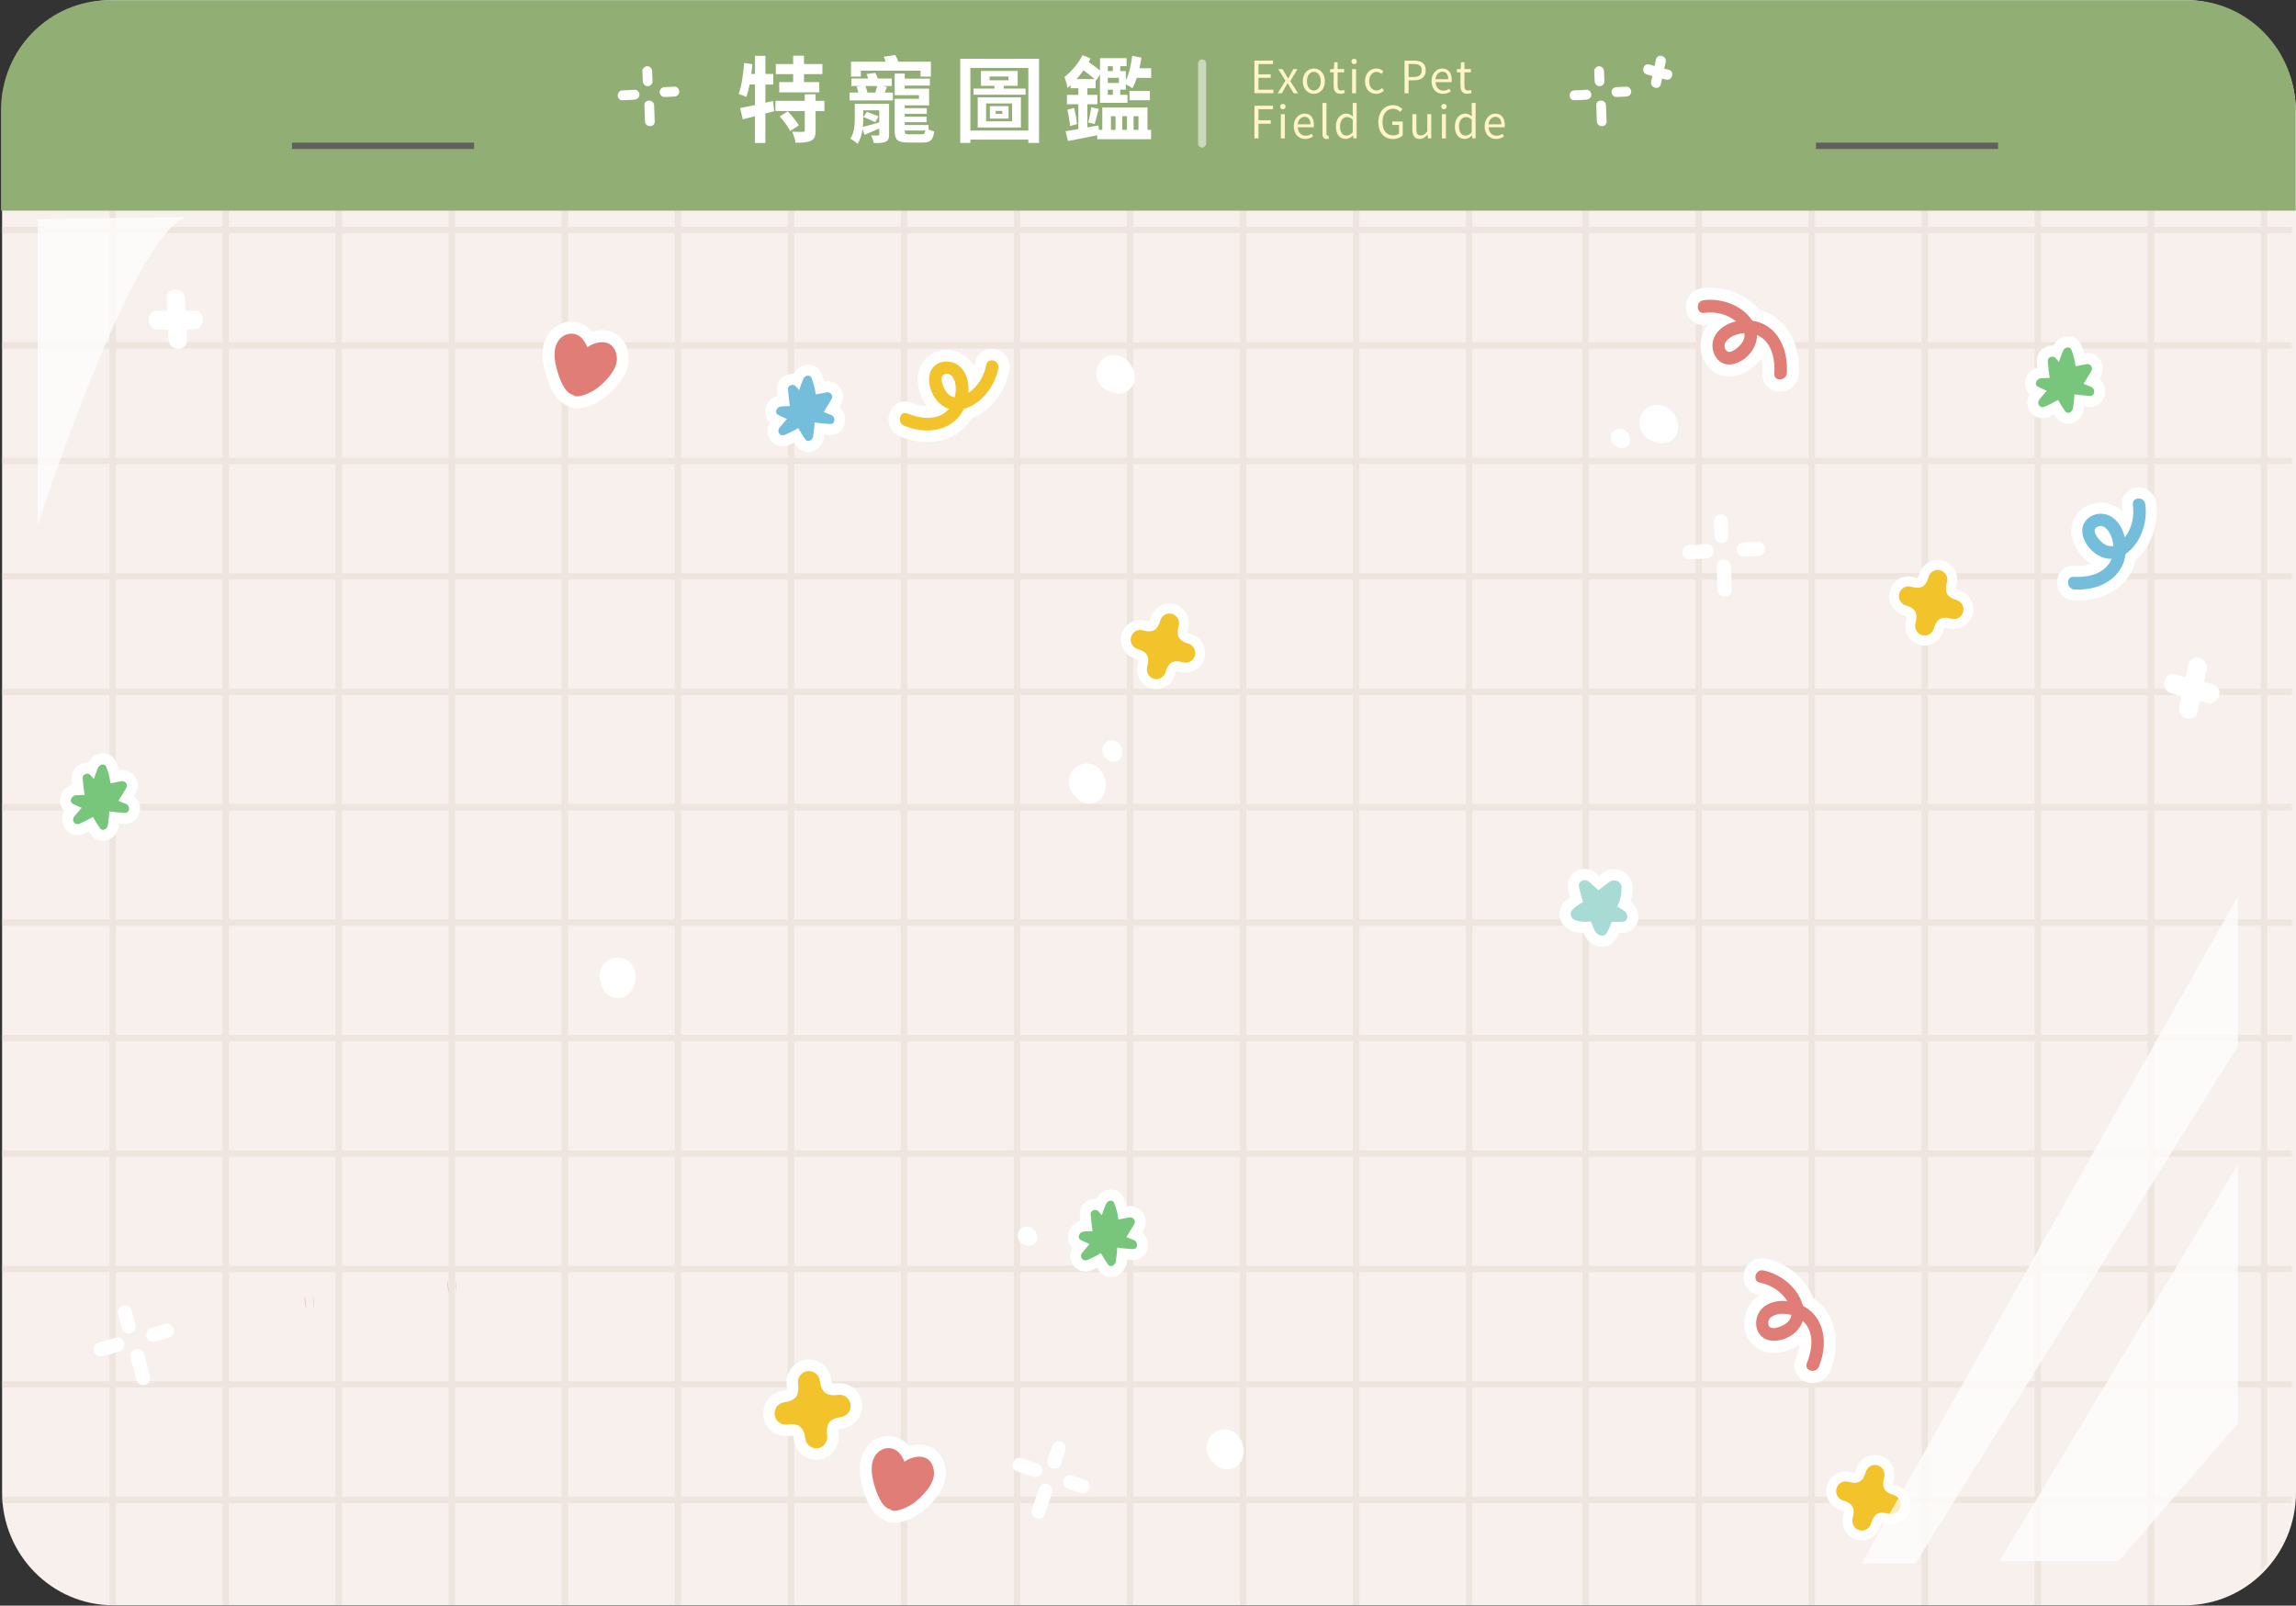 <svg width="1078" height="754" viewBox="0 0 1078 754" fill="none" xmlns="http://www.w3.org/2000/svg">
<rect x="0" y="0" width="1078" height="754" fill="#333333" stroke="none"/>
<path d="M1025.78 0.008H53.202C24.362 0.008 0.983 23.755 0.983 53.049V700.788C0.983 730.082 24.362 753.83 53.202 753.83H1025.78C1054.62 753.83 1078 730.082 1078 700.788V53.049C1078 23.755 1054.62 0.008 1025.78 0.008Z" fill="#F7F0ED"/>
<g opacity="0.32">
<mask id="mask0_1128_3797" style="mask-type:luminance" maskUnits="userSpaceOnUse" x="0" y="2" width="1077" height="752">
<path d="M1024 2.078H53.202C24.362 2.078 0.983 25.826 0.983 55.12V700.962C0.983 730.256 24.362 754.003 53.202 754.003H1024C1052.84 754.003 1076.22 730.256 1076.22 700.962V55.12C1076.22 25.826 1052.84 2.078 1024 2.078Z" fill="white"/>
</mask>
<g mask="url(#mask0_1128_3797)">
<path d="M-7.863 53.789H1084.08" stroke="#DBCCC1" stroke-width="3.01" stroke-miterlimit="10"/>
<path d="M-7.863 108H1084.08" stroke="#DBCCC1" stroke-width="3.01" stroke-miterlimit="10"/>
<path d="M-7.863 162.227H1084.08" stroke="#DBCCC1" stroke-width="3.01" stroke-miterlimit="10"/>
<path d="M-7.863 216.445H1084.08" stroke="#DBCCC1" stroke-width="3.01" stroke-miterlimit="10"/>
<path d="M-7.863 270.648H1084.08" stroke="#DBCCC1" stroke-width="3.01" stroke-miterlimit="10"/>
<path d="M-7.863 324.852H1084.08" stroke="#DBCCC1" stroke-width="3.01" stroke-miterlimit="10"/>
<path d="M-7.863 379.062H1084.08" stroke="#DBCCC1" stroke-width="3.01" stroke-miterlimit="10"/>
<path d="M-7.863 433.273H1084.08" stroke="#DBCCC1" stroke-width="3.01" stroke-miterlimit="10"/>
<path d="M-7.863 487.484H1084.08" stroke="#DBCCC1" stroke-width="3.01" stroke-miterlimit="10"/>
<path d="M-7.863 541.695H1084.08" stroke="#DBCCC1" stroke-width="3.01" stroke-miterlimit="10"/>
<path d="M-7.863 595.906H1084.08" stroke="#DBCCC1" stroke-width="3.01" stroke-miterlimit="10"/>
<path d="M-7.863 650.117H1084.08" stroke="#DBCCC1" stroke-width="3.01" stroke-miterlimit="10"/>
<path d="M-7.863 704.336H1084.08" stroke="#DBCCC1" stroke-width="3.01" stroke-miterlimit="10"/>
<path d="M689.794 -178.609V936.729" stroke="#DBCCC1" stroke-width="3.01" stroke-miterlimit="10"/>
<path d="M636.72 -178.609V936.729" stroke="#DBCCC1" stroke-width="3.01" stroke-miterlimit="10"/>
<path d="M583.646 -178.609V936.729" stroke="#DBCCC1" stroke-width="3.01" stroke-miterlimit="10"/>
<path d="M530.572 -178.609V936.729" stroke="#DBCCC1" stroke-width="3.01" stroke-miterlimit="10"/>
<path d="M477.498 -178.609V936.729" stroke="#DBCCC1" stroke-width="3.01" stroke-miterlimit="10"/>
<path d="M424.424 -178.609V936.729" stroke="#DBCCC1" stroke-width="3.01" stroke-miterlimit="10"/>
<path d="M371.35 -178.609V936.729" stroke="#DBCCC1" stroke-width="3.01" stroke-miterlimit="10"/>
<path d="M318.277 -178.609V936.729" stroke="#DBCCC1" stroke-width="3.01" stroke-miterlimit="10"/>
<path d="M265.203 -178.609V936.729" stroke="#DBCCC1" stroke-width="3.01" stroke-miterlimit="10"/>
<path d="M212.129 -178.609V936.729" stroke="#DBCCC1" stroke-width="3.01" stroke-miterlimit="10"/>
<path d="M159.055 -178.609V936.729" stroke="#DBCCC1" stroke-width="3.01" stroke-miterlimit="10"/>
<path d="M105.98 -178.609V936.729" stroke="#DBCCC1" stroke-width="3.01" stroke-miterlimit="10"/>
<path d="M52.907 -178.609V936.729" stroke="#DBCCC1" stroke-width="3.01" stroke-miterlimit="10"/>
<path d="M1062.95 -178.609V936.729" stroke="#DBCCC1" stroke-width="3.01" stroke-miterlimit="10"/>
<path d="M1009.88 -178.609V936.729" stroke="#DBCCC1" stroke-width="3.01" stroke-miterlimit="10"/>
<path d="M956.805 -178.609V936.729" stroke="#DBCCC1" stroke-width="3.01" stroke-miterlimit="10"/>
<path d="M903.731 -178.609V936.729" stroke="#DBCCC1" stroke-width="3.01" stroke-miterlimit="10"/>
<path d="M850.657 -178.609V936.729" stroke="#DBCCC1" stroke-width="3.01" stroke-miterlimit="10"/>
<path d="M797.583 -178.609V936.729" stroke="#DBCCC1" stroke-width="3.01" stroke-miterlimit="10"/>
<path d="M744.509 -178.609V936.729" stroke="#DBCCC1" stroke-width="3.01" stroke-miterlimit="10"/>
</g>
</g>
<path d="M210.919 607.44C210.919 607.44 209.75 604.206 210.094 601.141Z" fill="url(#paint0_linear_1128_3797)"/>
<path d="M214.34 606.895C214.34 606.895 213.819 604.379 214.114 601.055Z" fill="url(#paint1_linear_1128_3797)"/>
<path d="M143.909 614.893C143.909 614.893 142.739 611.659 143.083 608.594Z" fill="url(#paint2_linear_1128_3797)"/>
<path d="M147.33 614.34C147.33 614.34 146.808 611.824 147.103 608.5Z" fill="url(#paint3_linear_1128_3797)"/>
<path d="M383.262 682.848C379.361 682.848 376.029 679.893 375.498 675.959C375.144 673.343 374.397 672.415 373.975 672.086C373.493 671.716 372.628 671.506 371.527 671.506C371.026 671.506 370.485 671.546 369.896 671.626C369.552 671.676 369.188 671.696 368.834 671.696C364.932 671.696 361.6 668.741 361.07 664.808C360.785 662.701 361.335 660.615 362.593 658.917C363.861 657.22 365.699 656.132 367.773 655.843C370.348 655.483 371.262 654.724 371.586 654.295C371.901 653.876 372.382 652.768 372.028 650.152C371.743 648.046 372.284 645.949 373.552 644.262C374.82 642.575 376.658 641.477 378.731 641.187C379.085 641.137 379.439 641.117 379.793 641.117C383.695 641.117 387.027 644.082 387.558 648.006C387.911 650.621 388.658 651.55 389.081 651.869C389.563 652.239 390.427 652.448 391.528 652.448C392.029 652.448 392.58 652.408 393.16 652.329C393.514 652.279 393.867 652.259 394.221 652.259C398.123 652.259 401.455 655.224 401.986 659.147C402.271 661.254 401.73 663.34 400.462 665.037C399.194 666.734 397.357 667.823 395.283 668.112C392.708 668.472 391.794 669.23 391.469 669.66C391.155 670.079 390.673 671.187 391.027 673.803C391.312 675.909 390.762 677.996 389.494 679.693C388.226 681.39 386.388 682.478 384.314 682.768C383.96 682.818 383.606 682.838 383.253 682.838L383.262 682.848Z" fill="#F2C32A"/>
<path d="M379.803 643.837C382.378 643.837 384.579 645.794 384.923 648.38C385.287 651.115 386.152 653.012 387.469 654.04C388.442 654.789 389.808 655.168 391.528 655.168C392.147 655.168 392.816 655.118 393.514 655.019C393.749 654.989 393.985 654.969 394.211 654.969C396.786 654.969 398.988 656.925 399.332 659.511C399.715 662.386 397.73 665.032 394.909 665.421C392.216 665.791 390.349 666.669 389.336 668.007C388.324 669.355 388 671.421 388.373 674.157C388.757 677.032 386.771 679.677 383.95 680.067C383.715 680.097 383.479 680.117 383.253 680.117C380.678 680.117 378.476 678.16 378.132 675.574C377.768 672.839 376.903 670.942 375.586 669.914C374.613 669.165 373.247 668.786 371.527 668.786C370.908 668.786 370.24 668.835 369.542 668.935C369.306 668.965 369.08 668.985 368.844 668.985C366.269 668.985 364.067 667.028 363.723 664.443C363.34 661.568 365.325 658.922 368.146 658.523C370.839 658.153 372.707 657.275 373.719 655.937C374.731 654.589 375.056 652.523 374.682 649.787C374.495 648.4 374.849 647.012 375.685 645.894C376.52 644.776 377.739 644.057 379.105 643.867C379.341 643.837 379.577 643.817 379.803 643.817M379.803 638.406C379.331 638.406 378.849 638.436 378.387 638.506C375.606 638.895 373.139 640.353 371.449 642.619C369.748 644.885 369.021 647.691 369.404 650.516C369.561 651.704 369.493 652.343 369.434 652.623C369.188 652.752 368.598 652.992 367.429 653.152C361.689 653.95 357.659 659.331 358.436 665.162C359.143 670.423 363.615 674.386 368.844 674.386C369.316 674.386 369.797 674.356 370.259 674.286C370.721 674.226 371.154 674.187 371.527 674.187C371.901 674.187 372.186 674.226 372.333 674.256C372.461 674.506 372.697 675.105 372.854 676.293C373.562 681.554 378.034 685.518 383.262 685.518C383.734 685.518 384.216 685.488 384.678 685.418C390.418 684.619 394.447 679.238 393.671 673.408C393.514 672.22 393.582 671.581 393.641 671.301C393.887 671.172 394.477 670.932 395.646 670.772C398.428 670.383 400.885 668.925 402.585 666.659C404.286 664.393 405.013 661.588 404.63 658.762C403.922 653.501 399.45 649.538 394.221 649.538C393.749 649.538 393.268 649.568 392.806 649.638C392.344 649.697 391.912 649.737 391.538 649.737C391.165 649.737 390.88 649.697 390.732 649.667C390.604 649.418 390.368 648.819 390.211 647.631C389.504 642.37 385.032 638.406 379.803 638.406Z" fill="white"/>
<path d="M903.633 300.792C902.994 300.792 902.365 300.702 901.745 300.522C901.451 300.433 901.166 300.333 900.881 300.203C897.785 298.815 896.163 295.271 897.097 291.967C897.726 289.77 897.45 288.762 897.224 288.353C896.969 287.884 896.35 287.414 895.475 287.025C895.082 286.845 894.63 286.686 894.148 286.546C893.843 286.456 893.558 286.346 893.283 286.226C890.187 284.839 888.566 281.295 889.499 277.99C890.335 275.055 893.018 272.998 896.035 272.998C896.674 272.998 897.303 273.088 897.922 273.268C898.807 273.527 899.573 273.657 900.222 273.657C900.753 273.657 901.175 273.567 901.48 273.398C901.883 273.178 902.64 272.469 903.269 270.273C903.77 268.506 904.93 267.038 906.512 266.14C907.515 265.581 908.655 265.281 909.795 265.281C910.434 265.281 911.073 265.371 911.692 265.551C911.987 265.631 912.272 265.74 912.557 265.87C915.653 267.258 917.275 270.802 916.341 274.107C915.712 276.303 915.987 277.311 916.213 277.72C916.469 278.19 917.088 278.659 917.953 279.048C918.346 279.228 918.798 279.388 919.289 279.537C919.574 279.617 919.879 279.727 920.164 279.857C923.25 281.245 924.872 284.779 923.938 288.083C923.103 291.018 920.42 293.075 917.402 293.075C916.763 293.075 916.134 292.985 915.515 292.805C914.64 292.546 913.864 292.416 913.215 292.416C912.685 292.416 912.262 292.506 911.957 292.676C911.554 292.895 910.798 293.604 910.169 295.8C909.333 298.735 906.65 300.792 903.633 300.792Z" fill="#F2C32A"/>
<path d="M909.795 267.642C910.218 267.642 910.631 267.702 911.043 267.822C911.24 267.881 911.427 267.951 911.613 268.031C913.658 268.95 914.729 271.286 914.11 273.462C913.461 275.758 913.481 277.575 914.179 278.863C914.69 279.802 915.643 280.59 917.009 281.209C917.501 281.429 918.051 281.629 918.641 281.798C918.837 281.858 919.024 281.928 919.211 282.008C921.255 282.926 922.326 285.262 921.707 287.439C921.137 289.435 919.339 290.733 917.393 290.733C916.98 290.733 916.567 290.673 916.154 290.554C915.063 290.234 914.08 290.074 913.215 290.074C912.292 290.074 911.495 290.254 910.847 290.623C909.579 291.332 908.606 292.86 907.957 295.156C907.387 297.153 905.588 298.45 903.642 298.45C903.23 298.45 902.817 298.391 902.404 298.271C902.208 298.211 902.021 298.141 901.834 298.061C899.79 297.143 898.718 294.806 899.338 292.63C899.986 290.334 899.967 288.517 899.269 287.229C898.758 286.291 897.804 285.502 896.438 284.883C895.947 284.663 895.396 284.464 894.807 284.294C894.61 284.234 894.423 284.164 894.237 284.084C892.192 283.166 891.121 280.83 891.74 278.653C892.31 276.657 894.109 275.359 896.055 275.359C896.468 275.359 896.88 275.419 897.293 275.539C898.384 275.858 899.367 276.018 900.232 276.018C901.156 276.018 901.952 275.838 902.601 275.469C903.868 274.76 904.841 273.233 905.49 270.936C905.824 269.768 906.581 268.8 907.633 268.211C908.301 267.832 909.048 267.642 909.795 267.642ZM909.795 262.94C908.262 262.94 906.748 263.339 905.402 264.098C903.269 265.296 901.726 267.262 901.048 269.638C900.763 270.637 900.487 271.126 900.35 271.316C900.32 271.316 900.281 271.316 900.232 271.316C899.937 271.316 899.406 271.266 898.571 271.016C897.745 270.777 896.9 270.657 896.045 270.657C892.005 270.657 888.408 273.402 887.288 277.346C886.03 281.768 888.212 286.51 892.349 288.377C892.723 288.547 893.116 288.687 893.509 288.807C893.902 288.916 894.246 289.046 894.551 289.186C894.866 289.326 895.062 289.445 895.17 289.525C895.18 289.775 895.17 290.334 894.885 291.322C893.627 295.745 895.809 300.487 899.947 302.354C900.32 302.524 900.714 302.663 901.107 302.783C901.932 303.023 902.778 303.143 903.633 303.143C907.672 303.143 911.269 300.397 912.39 296.454C912.675 295.455 912.95 294.966 913.088 294.767C913.117 294.767 913.156 294.767 913.206 294.767C913.5 294.767 914.031 294.816 914.867 295.066C915.692 295.306 916.537 295.425 917.393 295.425C921.432 295.425 925.029 292.68 926.15 288.737C927.408 284.314 925.226 279.572 921.088 277.705C920.715 277.535 920.321 277.396 919.928 277.276C919.535 277.166 919.191 277.036 918.886 276.896C918.572 276.757 918.375 276.637 918.267 276.557C918.257 276.307 918.267 275.748 918.552 274.76C919.81 270.337 917.638 265.595 913.491 263.728C913.117 263.559 912.724 263.419 912.331 263.299C911.505 263.059 910.65 262.93 909.795 262.93V262.94Z" fill="white"/>
<path d="M542.926 321.261C542.287 321.261 541.658 321.171 541.039 320.991C540.744 320.901 540.459 320.802 540.174 320.672C537.078 319.284 535.456 315.74 536.39 312.435C537.019 310.239 536.744 309.231 536.518 308.821C536.262 308.352 535.643 307.883 534.768 307.494C534.375 307.314 533.923 307.154 533.442 307.014C533.137 306.925 532.852 306.815 532.577 306.695C529.481 305.307 527.859 301.763 528.793 298.459C529.628 295.524 532.311 293.467 535.329 293.467C535.967 293.467 536.597 293.557 537.216 293.737C538.1 293.996 538.867 294.126 539.516 294.126C540.046 294.126 540.469 294.036 540.774 293.866C541.177 293.647 541.933 292.938 542.562 290.742C543.064 288.975 544.223 287.507 545.806 286.609C546.808 286.049 547.948 285.75 549.088 285.75C549.727 285.75 550.366 285.84 550.985 286.02C551.28 286.099 551.565 286.209 551.85 286.339C554.946 287.727 556.568 291.271 555.634 294.575C555.005 296.772 555.28 297.78 555.507 298.189C555.762 298.658 556.381 299.128 557.246 299.517C557.639 299.697 558.091 299.856 558.583 300.006C558.868 300.086 559.173 300.196 559.458 300.326C562.544 301.713 564.165 305.247 563.232 308.552C562.396 311.487 559.713 313.544 556.696 313.544C556.057 313.544 555.428 313.454 554.809 313.274C553.934 313.015 553.158 312.885 552.509 312.885C551.978 312.885 551.555 312.975 551.251 313.144C550.848 313.364 550.091 314.073 549.462 316.269C548.627 319.204 545.943 321.261 542.926 321.261Z" fill="#F2C32A"/>
<path d="M549.089 288.103C549.511 288.103 549.924 288.163 550.337 288.282C550.534 288.342 550.72 288.412 550.907 288.492C552.951 289.411 554.023 291.747 553.403 293.923C552.755 296.219 552.774 298.036 553.472 299.324C553.983 300.262 554.937 301.051 556.303 301.67C556.794 301.89 557.345 302.089 557.934 302.259C558.131 302.319 558.318 302.389 558.504 302.469C560.549 303.387 561.62 305.723 561.001 307.9C560.431 309.896 558.632 311.194 556.686 311.194C556.273 311.194 555.861 311.134 555.448 311.015C554.357 310.695 553.374 310.535 552.509 310.535C551.585 310.535 550.789 310.715 550.14 311.084C548.873 311.793 547.9 313.321 547.251 315.617C546.681 317.614 544.882 318.911 542.936 318.911C542.523 318.911 542.111 318.851 541.698 318.732C541.501 318.672 541.314 318.602 541.128 318.522C539.083 317.604 538.012 315.267 538.631 313.091C539.28 310.795 539.26 308.978 538.562 307.69C538.051 306.752 537.098 305.963 535.732 305.344C535.24 305.124 534.69 304.925 534.1 304.755C533.904 304.695 533.717 304.625 533.53 304.545C531.486 303.627 530.415 301.291 531.034 299.114C531.604 297.118 533.402 295.82 535.349 295.82C535.761 295.82 536.174 295.88 536.587 296C537.678 296.319 538.661 296.479 539.526 296.479C540.45 296.479 541.246 296.299 541.894 295.93C543.162 295.221 544.135 293.693 544.784 291.397C545.118 290.229 545.875 289.261 546.926 288.672C547.595 288.292 548.342 288.103 549.089 288.103ZM549.089 283.401C547.556 283.401 546.042 283.8 544.695 284.559C542.563 285.757 541.02 287.723 540.341 290.099C540.056 291.098 539.781 291.587 539.644 291.777C539.614 291.777 539.575 291.777 539.526 291.777C539.231 291.777 538.7 291.727 537.865 291.477C537.039 291.238 536.194 291.118 535.339 291.118C531.299 291.118 527.702 293.863 526.582 297.807C525.323 302.229 527.505 306.971 531.643 308.838C532.017 309.008 532.41 309.148 532.803 309.267C533.196 309.377 533.54 309.507 533.845 309.647C534.159 309.787 534.356 309.906 534.464 309.986C534.474 310.236 534.464 310.795 534.179 311.783C532.921 316.206 535.103 320.948 539.241 322.815C539.614 322.985 540.007 323.124 540.4 323.244C541.226 323.484 542.071 323.604 542.926 323.604C546.966 323.604 550.563 320.858 551.684 316.915C551.969 315.916 552.244 315.427 552.381 315.228C552.411 315.228 552.45 315.228 552.499 315.228C552.794 315.228 553.325 315.277 554.16 315.527C554.986 315.767 555.831 315.886 556.686 315.886C560.726 315.886 564.323 313.141 565.443 309.198C566.701 304.775 564.52 300.033 560.382 298.166C560.008 297.996 559.615 297.857 559.222 297.737C558.829 297.627 558.485 297.497 558.18 297.357C557.866 297.218 557.669 297.098 557.561 297.018C557.551 296.768 557.561 296.209 557.846 295.221C559.104 290.798 556.932 286.056 552.784 284.189C552.411 284.02 552.018 283.88 551.625 283.76C550.799 283.52 549.944 283.391 549.089 283.391V283.401Z" fill="white"/>
<path d="M874.147 721.089C873.508 721.089 872.879 720.999 872.26 720.819C871.965 720.73 871.68 720.63 871.395 720.5C868.299 719.112 866.677 715.568 867.611 712.264C868.24 710.067 867.965 709.059 867.739 708.65C867.483 708.18 866.864 707.711 865.989 707.322C865.596 707.142 865.144 706.982 864.662 706.843C864.358 706.753 864.073 706.643 863.797 706.523C860.701 705.136 859.08 701.591 860.013 698.287C860.849 695.352 863.532 693.295 866.549 693.295C867.188 693.295 867.817 693.385 868.436 693.565C869.321 693.824 870.088 693.954 870.736 693.954C871.267 693.954 871.69 693.864 871.994 693.695C872.397 693.475 873.154 692.766 873.783 690.57C874.284 688.803 875.444 687.335 877.027 686.437C878.029 685.878 879.169 685.578 880.309 685.578C880.948 685.578 881.587 685.668 882.206 685.848C882.501 685.928 882.786 686.037 883.071 686.167C886.167 687.555 887.789 691.099 886.855 694.403C886.226 696.6 886.501 697.608 886.727 698.017C886.983 698.487 887.602 698.956 888.467 699.345C888.86 699.525 889.312 699.685 889.804 699.834C890.089 699.914 890.393 700.024 890.678 700.154C893.764 701.542 895.386 705.076 894.452 708.38C893.617 711.315 890.934 713.372 887.916 713.372C887.278 713.372 886.649 713.282 886.029 713.102C885.155 712.843 884.378 712.713 883.73 712.713C883.199 712.713 882.776 712.803 882.471 712.972C882.069 713.192 881.312 713.901 880.683 716.097C879.847 719.032 877.164 721.089 874.147 721.089Z" fill="#F2C32A"/>
<path d="M880.309 687.931C880.732 687.931 881.145 687.991 881.557 688.111C881.754 688.171 881.941 688.24 882.128 688.32C884.172 689.239 885.243 691.575 884.624 693.751C883.975 696.047 883.995 697.864 884.693 699.152C885.204 700.091 886.157 700.879 887.523 701.498C888.015 701.718 888.565 701.918 889.155 702.087C889.351 702.147 889.538 702.217 889.725 702.297C891.769 703.215 892.841 705.551 892.221 707.728C891.651 709.724 889.853 711.022 887.907 711.022C887.494 711.022 887.081 710.962 886.668 710.843C885.577 710.523 884.594 710.363 883.73 710.363C882.806 710.363 882.01 710.543 881.361 710.913C880.093 711.621 879.12 713.149 878.471 715.445C877.901 717.442 876.103 718.739 874.157 718.739C873.744 718.739 873.331 718.68 872.918 718.56C872.722 718.5 872.535 718.43 872.348 718.35C870.304 717.432 869.232 715.096 869.852 712.919C870.5 710.623 870.481 708.806 869.783 707.518C869.272 706.58 868.318 705.791 866.952 705.172C866.461 704.952 865.91 704.753 865.321 704.583C865.124 704.523 864.937 704.453 864.751 704.373C862.706 703.455 861.635 701.119 862.254 698.943C862.824 696.946 864.623 695.648 866.569 695.648C866.982 695.648 867.395 695.708 867.807 695.828C868.898 696.147 869.881 696.307 870.746 696.307C871.67 696.307 872.466 696.127 873.115 695.758C874.383 695.049 875.356 693.522 876.004 691.225C876.339 690.057 877.095 689.089 878.147 688.5C878.815 688.121 879.562 687.931 880.309 687.931ZM880.309 683.229C878.776 683.229 877.262 683.628 875.916 684.387C873.783 685.585 872.24 687.552 871.562 689.928C871.277 690.926 871.002 691.415 870.864 691.605C870.835 691.605 870.795 691.605 870.746 691.605C870.451 691.605 869.921 691.555 869.085 691.305C868.26 691.066 867.414 690.946 866.559 690.946C862.52 690.946 858.922 693.691 857.802 697.635C856.544 702.057 858.726 706.799 862.864 708.666C863.237 708.836 863.63 708.976 864.023 709.096C864.417 709.205 864.761 709.335 865.065 709.475C865.38 709.615 865.576 709.735 865.684 709.814C865.694 710.064 865.684 710.623 865.399 711.611C864.141 716.034 866.323 720.776 870.461 722.643C870.835 722.813 871.228 722.952 871.621 723.072C872.446 723.312 873.292 723.432 874.147 723.432C878.186 723.432 881.784 720.686 882.904 716.743C883.189 715.744 883.464 715.255 883.602 715.056C883.631 715.056 883.671 715.056 883.72 715.056C884.015 715.056 884.545 715.106 885.381 715.355C886.206 715.595 887.052 715.715 887.907 715.715C891.946 715.715 895.543 712.969 896.664 709.026C897.922 704.603 895.74 699.861 891.602 697.994C891.229 697.824 890.836 697.685 890.442 697.565C890.049 697.455 889.705 697.325 889.401 697.185C889.086 697.046 888.89 696.926 888.781 696.846C888.772 696.596 888.781 696.037 889.066 695.049C890.325 690.626 888.152 685.884 884.005 684.017C883.631 683.848 883.238 683.708 882.845 683.588C882.019 683.349 881.164 683.219 880.309 683.219V683.229Z" fill="white"/>
<path d="M419.923 712.322C418.793 712.322 417.721 712.013 416.788 711.414C411.815 709.817 409.298 703.148 407.824 698.186C405.652 690.878 406.094 685.188 409.131 681.254C411.117 678.688 414.046 677.211 417.161 677.211C419.923 677.211 422.469 678.379 424.336 680.495C424.886 681.114 425.388 681.793 425.83 682.512C427.737 681.664 429.722 681.214 431.589 681.214C436.681 681.214 440.258 684.449 441.153 689.88C442.204 696.289 437.683 701.64 434.184 705.104C430.174 709.078 425.565 711.554 420.837 712.252C420.532 712.302 420.218 712.322 419.913 712.322H419.923Z" fill="#E07D77"/>
<path d="M417.161 680.04C419.009 680.04 420.856 680.789 422.262 682.376C423.323 683.574 424.09 684.942 424.63 686.389C426.793 684.932 429.299 684.043 431.599 684.043C434.852 684.043 437.663 685.83 438.41 690.333C439.236 695.344 435.54 699.797 432.248 703.061C428.994 706.296 424.994 708.752 420.444 709.431C420.267 709.461 420.09 709.471 419.923 709.471C419.156 709.471 418.507 709.211 417.986 708.792C413.829 707.824 411.559 700.935 410.497 697.351C409.17 692.869 408.266 686.958 411.323 682.995C412.807 681.068 414.989 680.04 417.151 680.04M417.151 674.359C413.17 674.359 409.436 676.226 406.919 679.491C403.283 684.193 402.683 690.752 405.131 698.998C406.173 702.522 408.866 711.577 415.598 714.003C416.905 714.762 418.37 715.151 419.903 715.151C420.345 715.151 420.787 715.121 421.23 715.051C426.547 714.263 431.697 711.517 436.13 707.125C438.646 704.629 445.319 698.01 443.904 689.394C442.784 682.586 438.056 678.363 431.579 678.363C430.026 678.363 428.424 678.612 426.842 679.101C426.704 678.932 426.557 678.762 426.409 678.592C424.001 675.867 420.709 674.369 417.151 674.369V674.359Z" fill="white"/>
<path d="M271.031 188.971C269.901 188.971 268.829 188.661 267.896 188.062C262.922 186.465 260.406 179.796 258.932 174.834C256.76 167.527 257.202 161.836 260.239 157.903C262.225 155.337 265.153 153.859 268.269 153.859C271.031 153.859 273.577 155.027 275.444 157.144C275.994 157.763 276.496 158.442 276.938 159.161C278.845 158.312 280.82 157.863 282.697 157.863C287.789 157.863 291.366 161.097 292.26 166.528C293.312 172.938 288.791 178.289 285.292 181.753C281.282 185.726 276.672 188.202 271.945 188.901C271.64 188.951 271.326 188.971 271.021 188.971H271.031Z" fill="#E07D77"/>
<path d="M268.269 156.694C270.116 156.694 271.964 157.443 273.37 159.03C274.431 160.228 275.198 161.596 275.738 163.043C277.901 161.586 280.407 160.697 282.707 160.697C285.96 160.697 288.771 162.484 289.518 166.987C290.344 171.998 286.648 176.451 283.355 179.716C280.102 182.95 276.102 185.406 271.551 186.085C271.375 186.115 271.198 186.125 271.031 186.125C270.264 186.125 269.615 185.865 269.094 185.456C264.937 184.488 262.666 177.599 261.605 174.015C260.278 169.533 259.374 163.622 262.431 159.659C263.915 157.732 266.097 156.704 268.259 156.704M268.259 151.023C264.278 151.023 260.543 152.89 258.027 156.155C254.391 160.857 253.791 167.416 256.239 175.662C257.28 179.186 259.973 188.241 266.706 190.667C268.013 191.426 269.478 191.815 271.011 191.815C271.453 191.815 271.895 191.785 272.338 191.716C277.655 190.927 282.805 188.181 287.238 183.789C289.754 181.293 296.427 174.674 295.012 166.058C293.892 159.25 289.164 155.027 282.687 155.027C281.134 155.027 279.532 155.276 277.95 155.766C277.812 155.596 277.665 155.426 277.517 155.256C275.109 152.531 271.817 151.033 268.259 151.033V151.023Z" fill="white"/>
<path d="M48.326 392.334C46.98 392.334 45.741 391.665 44.916 390.507C44.11 389.379 43.373 388.261 42.694 387.153C41.279 387.902 39.834 388.59 38.38 389.229C37.721 389.519 37.043 389.669 36.365 389.669C34.537 389.669 32.935 388.62 32.178 386.923C31.402 385.186 31.706 383.179 32.974 381.682L34.124 380.334C33.78 380.164 33.446 380.005 33.112 379.835C31.313 378.926 30.379 377.09 30.733 375.153C31.126 372.976 33.033 371.169 35.166 370.96C35.687 370.91 36.227 370.86 36.768 370.83C36.552 369.113 36.385 367.366 36.267 365.629C36.178 364.401 36.591 363.223 37.417 362.324C38.311 361.346 39.608 360.787 40.974 360.787C41.682 360.787 42.38 360.946 42.989 361.246C43.215 360.667 43.441 360.098 43.687 359.529C44.454 357.692 46.38 356.414 48.356 356.414C50.135 356.414 51.648 357.482 52.307 359.189C53.024 361.066 53.575 362.913 53.968 364.79L56.504 364.301C56.798 364.241 57.103 364.211 57.398 364.211C59.128 364.211 60.72 365.169 61.565 366.697C62.391 368.194 62.342 369.971 61.447 371.439L59.393 374.813L60.15 375.113C62.302 375.981 63.541 378.327 63.099 380.694C62.686 382.88 60.946 384.347 58.764 384.347C58.636 384.347 58.499 384.347 58.361 384.327L54.194 383.988C54.037 383.978 53.879 383.958 53.712 383.938C53.535 385.246 53.368 386.564 53.201 387.872C52.897 390.278 50.665 392.304 48.346 392.304L48.326 392.334Z" fill="#77C67C"/>
<path d="M48.346 359.001C48.995 359.001 49.604 359.321 49.918 360.129C50.891 362.655 51.54 365.191 51.864 367.827C53.565 367.497 55.265 367.168 56.965 366.838C57.103 366.808 57.251 366.798 57.388 366.798C58.98 366.798 60.189 368.545 59.265 370.063C58.047 372.069 56.828 374.076 55.609 376.073C56.808 376.552 58.007 377.041 59.197 377.52C61.221 378.339 61.084 381.733 58.754 381.733C58.685 381.733 58.617 381.733 58.548 381.733C57.162 381.623 55.776 381.514 54.38 381.394C53.467 381.324 52.346 381.074 51.324 381.024C51.206 381.863 51.245 382.951 51.167 383.53C50.99 384.868 50.813 386.196 50.646 387.534C50.508 388.642 49.398 389.7 48.326 389.7C47.845 389.7 47.363 389.48 46.989 388.951C45.771 387.234 44.66 385.487 43.658 383.64C41.613 384.808 39.52 385.866 37.367 386.815C37.023 386.965 36.689 387.034 36.375 387.034C34.645 387.034 33.583 384.918 34.92 383.351C36.06 382.013 37.191 380.685 38.331 379.347C36.955 378.768 35.598 378.149 34.262 377.47C32.158 376.412 33.623 373.687 35.431 373.497C36.778 373.357 38.114 373.297 39.461 373.297C39.549 373.297 39.638 373.297 39.726 373.297C39.304 370.682 39.009 368.046 38.832 365.391C38.743 364.113 39.874 363.334 40.984 363.334C41.544 363.334 42.095 363.534 42.488 363.973C43.029 364.572 43.55 365.191 44.07 365.8C44.66 364.003 45.309 362.236 46.046 360.489C46.41 359.62 47.432 358.961 48.365 358.961M48.365 353.76C45.496 353.76 42.714 355.547 41.476 358.153C41.309 358.143 41.151 358.133 40.984 358.133C38.91 358.133 36.935 358.991 35.549 360.489C34.232 361.916 33.583 363.783 33.721 365.75C33.78 366.668 33.859 367.577 33.947 368.485C31.097 369.194 28.767 371.64 28.227 374.625C27.785 377.051 28.59 379.367 30.311 380.955C29.013 383.081 28.826 385.657 29.858 387.953C31.028 390.539 33.583 392.216 36.375 392.216C37.407 392.216 38.429 391.996 39.402 391.567C40.198 391.217 40.994 390.848 41.79 390.459C42.124 390.958 42.478 391.467 42.842 391.976C44.159 393.823 46.154 394.881 48.326 394.881C51.933 394.881 55.245 391.876 55.717 388.183C55.776 387.693 55.845 387.194 55.904 386.705L58.135 386.885C58.341 386.905 58.548 386.905 58.744 386.905C62.135 386.905 64.956 384.539 65.595 381.144C66.126 378.319 65.064 375.514 62.98 373.797L63.609 372.758C64.995 370.472 65.064 367.717 63.786 365.381C62.489 363.025 60.042 361.557 57.388 361.557C56.926 361.557 56.464 361.597 56.012 361.687L55.865 361.717C55.54 360.539 55.147 359.371 54.685 358.183C53.634 355.447 51.206 353.75 48.346 353.75L48.365 353.76Z" fill="white"/>
<path d="M970.968 196.49C969.621 196.49 968.383 195.821 967.557 194.663C966.751 193.535 966.014 192.417 965.336 191.309C963.921 192.058 962.476 192.747 961.021 193.386C960.363 193.675 959.684 193.825 959.006 193.825C957.178 193.825 955.576 192.777 954.819 191.079C954.043 189.342 954.348 187.336 955.615 185.838L956.765 184.49C956.421 184.321 956.087 184.161 955.753 183.991C953.954 183.083 953.021 181.246 953.375 179.309C953.768 177.133 955.674 175.326 957.807 175.116C958.328 175.066 958.869 175.016 959.409 174.986C959.193 173.269 959.026 171.532 958.908 169.785C958.82 168.547 959.232 167.379 960.058 166.48C960.952 165.502 962.25 164.943 963.616 164.943C964.324 164.943 965.021 165.103 965.631 165.402C965.857 164.823 966.083 164.254 966.329 163.685C967.095 161.858 969.022 160.57 970.997 160.57C972.776 160.57 974.29 161.639 974.948 163.346C975.675 165.223 976.216 167.069 976.609 168.946L979.145 168.457C979.44 168.397 979.744 168.367 980.039 168.367C981.769 168.367 983.361 169.326 984.207 170.853C985.032 172.351 984.983 174.128 984.089 175.595L982.034 178.97L982.791 179.279C984.944 180.148 986.182 182.494 985.74 184.86C985.327 187.046 983.587 188.514 981.405 188.514C981.278 188.514 981.14 188.514 981.003 188.494L976.835 188.154C976.678 188.144 976.521 188.124 976.354 188.104C976.177 189.412 976.01 190.73 975.843 192.038C975.538 194.444 973.317 196.47 970.987 196.47L970.968 196.49Z" fill="#77C67C"/>
<path d="M970.987 163.163C971.636 163.163 972.246 163.483 972.56 164.291C973.533 166.817 974.182 169.353 974.506 171.988C976.206 171.659 977.907 171.33 979.607 171C979.745 170.97 979.892 170.96 980.03 170.96C981.622 170.96 982.831 172.707 981.907 174.225L978.251 180.235C979.45 180.714 980.649 181.203 981.838 181.682C983.863 182.501 983.725 185.895 981.396 185.895C981.327 185.895 981.258 185.895 981.189 185.895C979.804 185.785 978.418 185.676 977.022 185.556C976.108 185.486 974.988 185.236 973.966 185.186C973.848 186.025 973.877 187.113 973.808 187.692C973.631 189.03 973.454 190.358 973.287 191.696C973.15 192.804 972.039 193.862 970.968 193.862C970.486 193.862 970.005 193.642 969.631 193.113C968.412 191.396 967.302 189.649 966.299 187.802C964.255 188.97 962.161 190.028 960.009 190.977C959.665 191.126 959.331 191.196 959.016 191.196C957.287 191.196 956.225 189.08 957.562 187.512C958.702 186.175 959.832 184.847 960.972 183.509C959.596 182.93 958.24 182.311 956.903 181.632C954.8 180.574 956.264 177.849 958.073 177.669C959.419 177.529 960.756 177.469 962.093 177.469C962.181 177.469 962.27 177.469 962.358 177.469C961.935 174.854 961.641 172.218 961.464 169.562C961.375 168.285 962.505 167.506 963.616 167.506C964.176 167.506 964.727 167.706 965.12 168.145C965.66 168.744 966.181 169.363 966.702 169.972C967.292 168.175 967.941 166.408 968.678 164.661C969.041 163.792 970.064 163.133 970.997 163.133M970.997 157.932C968.127 157.932 965.346 159.719 964.108 162.325C963.94 162.315 963.783 162.305 963.616 162.305C961.542 162.305 959.567 163.163 958.181 164.661C956.864 166.088 956.215 167.955 956.353 169.922C956.412 170.84 956.49 171.749 956.579 172.657C953.729 173.366 951.399 175.812 950.859 178.797C950.416 181.223 951.222 183.539 952.942 185.126C951.645 187.253 951.458 189.829 952.49 192.125C953.66 194.71 956.215 196.388 959.007 196.388C960.039 196.388 961.061 196.168 962.034 195.739C962.83 195.389 963.626 195.02 964.422 194.631C964.756 195.13 965.11 195.639 965.474 196.148C966.791 197.995 968.786 199.053 970.958 199.053C974.565 199.053 977.877 196.048 978.349 192.354C978.408 191.865 978.477 191.366 978.536 190.877L980.767 191.057C980.973 191.077 981.18 191.077 981.376 191.077C984.767 191.077 987.588 188.71 988.227 185.316C988.757 182.491 987.696 179.686 985.612 177.968L986.241 176.93C987.627 174.644 987.696 171.889 986.418 169.552C985.121 167.196 982.674 165.729 980.02 165.729C979.558 165.729 979.096 165.769 978.644 165.859L978.496 165.889C978.172 164.711 977.779 163.542 977.317 162.354C976.265 159.619 973.838 157.922 970.978 157.922L970.997 157.932Z" fill="white"/>
<path d="M521.569 597.186C520.222 597.186 518.984 596.517 518.158 595.359C517.353 594.231 516.615 593.112 515.937 592.004C514.522 592.753 513.077 593.442 511.622 594.081C510.964 594.37 510.286 594.52 509.608 594.52C507.78 594.52 506.177 593.472 505.421 591.775C504.644 590.038 504.949 588.031 506.217 586.533L507.367 585.186C507.023 585.016 506.689 584.856 506.354 584.687C504.556 583.778 503.622 581.941 503.976 580.004C504.369 577.828 506.276 576.021 508.409 575.811C508.929 575.761 509.47 575.712 510.011 575.682C509.794 573.964 509.627 572.217 509.509 570.48C509.421 569.252 509.834 568.074 510.659 567.176C511.554 566.197 512.851 565.638 514.217 565.638C514.925 565.638 515.623 565.798 516.232 566.098C516.458 565.518 516.684 564.949 516.93 564.38C517.697 562.553 519.623 561.266 521.598 561.266C523.377 561.266 524.891 562.334 525.549 564.041C526.267 565.918 526.817 567.765 527.201 569.642L529.736 569.152C530.031 569.093 530.336 569.063 530.631 569.063C532.361 569.063 533.953 570.021 534.798 571.548C535.624 573.046 535.575 574.823 534.68 576.291L532.626 579.665L533.383 579.974C535.535 580.843 536.774 583.189 536.331 585.555C535.919 587.741 534.179 589.209 531.997 589.209C531.869 589.209 531.732 589.209 531.594 589.189L527.427 588.85C527.269 588.84 527.112 588.82 526.945 588.8C526.768 590.117 526.601 591.425 526.434 592.733C526.129 595.139 523.898 597.166 521.579 597.166L521.569 597.186Z" fill="#77C67C"/>
<path d="M521.589 563.853C522.237 563.853 522.847 564.172 523.161 564.981C524.134 567.507 524.783 570.043 525.107 572.678C526.807 572.349 528.508 572.019 530.208 571.69C530.346 571.66 530.493 571.65 530.631 571.65C532.223 571.65 533.432 573.397 532.508 574.914C531.289 576.921 530.071 578.928 528.852 580.924C530.051 581.404 531.25 581.893 532.439 582.372C534.464 583.191 534.326 586.585 531.997 586.585C531.928 586.585 531.859 586.585 531.791 586.585L527.623 586.245C526.709 586.176 525.589 585.926 524.567 585.876C524.449 586.715 524.488 587.803 524.409 588.382C524.232 589.72 524.055 591.047 523.888 592.385C523.751 593.493 522.64 594.552 521.569 594.552C521.087 594.552 520.606 594.332 520.232 593.803C519.013 592.086 517.903 590.339 516.9 588.492C514.856 589.66 512.763 590.718 510.61 591.666C510.266 591.816 509.932 591.886 509.617 591.886C507.888 591.886 506.826 589.77 508.163 588.202L511.573 584.199C510.197 583.62 508.841 583.001 507.504 582.322C505.401 581.264 506.865 578.538 508.674 578.349C510.02 578.209 511.357 578.149 512.704 578.149C512.792 578.149 512.88 578.149 512.969 578.149C512.546 575.533 512.251 572.898 512.075 570.242C511.986 568.964 513.116 568.186 514.227 568.186C514.787 568.186 515.338 568.385 515.731 568.825C516.271 569.424 516.792 570.042 517.313 570.651C517.903 568.854 518.551 567.087 519.289 565.34C519.652 564.472 520.674 563.813 521.608 563.813M521.608 558.612C518.738 558.612 515.957 560.399 514.718 563.004C514.551 562.994 514.394 562.984 514.227 562.984C512.153 562.984 510.178 563.843 508.792 565.34C507.475 566.768 506.826 568.635 506.964 570.602C507.023 571.52 507.101 572.428 507.19 573.337C504.339 574.046 502.01 576.492 501.47 579.477C501.027 581.903 501.833 584.219 503.553 585.806C502.256 587.933 502.069 590.508 503.101 592.804C504.271 595.39 506.826 597.067 509.617 597.067C510.649 597.067 511.672 596.848 512.645 596.418C513.441 596.069 514.237 595.7 515.033 595.31C515.367 595.809 515.721 596.319 516.085 596.828C517.402 598.675 519.397 599.733 521.569 599.733C525.176 599.733 528.488 596.728 528.96 593.034C529.019 592.545 529.088 592.046 529.147 591.557L531.378 591.736C531.584 591.756 531.791 591.756 531.987 591.756C535.378 591.756 538.199 589.39 538.838 585.996C539.368 583.171 538.307 580.365 536.223 578.648L536.852 577.61C538.238 575.324 538.307 572.568 537.029 570.232C535.732 567.876 533.284 566.409 530.631 566.409C530.169 566.409 529.707 566.448 529.255 566.538L529.107 566.568C528.783 565.39 528.39 564.222 527.928 563.034C526.876 560.299 524.449 558.602 521.589 558.602L521.608 558.612Z" fill="white"/>
<path d="M435.373 204.87C431.51 204.87 427.412 204.032 423.5 202.444C420.866 201.376 419.411 198.601 419.962 195.706C420.463 193.08 422.497 191.243 424.925 191.243C425.603 191.243 426.291 191.383 426.969 191.662C429.073 192.511 432.267 193.529 435.569 193.529C437.506 193.529 439.206 193.18 440.661 192.471C436.179 189.147 433.309 183.326 433.604 177.386C433.908 171.306 438.351 167.063 444.405 167.063C448.219 167.063 451.865 168.89 454.155 171.965C455.57 173.872 456.543 176.158 457.035 178.684C458.716 176.488 459.895 173.802 460.436 170.867C460.917 168.241 462.981 166.484 465.566 166.484C467.325 166.484 469.055 167.303 470.166 168.671C471.237 169.989 471.66 171.656 471.335 173.383C469.576 182.957 462.676 191.383 454.352 194.298C453.32 196.165 452.081 197.782 450.656 199.11C446.646 202.874 441.358 204.87 435.373 204.87ZM444.769 178.325C444.857 179.023 445.221 180.241 445.899 181.539C445.958 181.649 446.017 181.759 446.076 181.869C445.958 180.211 445.368 178.634 444.759 178.325H444.769Z" fill="#F2C32A"/>
<path d="M465.566 169.187C467.277 169.187 469.134 170.634 468.721 172.88C467.168 181.326 460.888 189.642 452.514 192.038C451.551 193.995 450.313 195.752 448.848 197.12C445.045 200.694 440.258 202.162 435.373 202.162C431.678 202.162 427.923 201.323 424.483 199.925C421.397 198.677 422.223 193.945 424.926 193.945C425.25 193.945 425.604 194.015 425.987 194.165C428.926 195.353 432.297 196.221 435.57 196.221C439.305 196.221 442.902 195.093 445.556 192.018C439.924 190.142 435.943 183.832 436.258 177.513C436.513 172.391 440.337 169.766 444.396 169.766C447.197 169.766 450.106 171.024 452.023 173.589C454.273 176.604 455.02 180.578 454.637 184.531C459.129 181.616 462.077 176.664 463.05 171.353C463.326 169.836 464.407 169.177 465.557 169.177M448.268 186.538C448.612 185.14 448.779 183.702 448.76 182.305C448.72 179.759 447.698 175.536 444.543 175.546C444.396 175.546 444.229 175.546 444.072 175.576C440.582 176.015 442.528 180.887 443.541 182.804C444.759 185.11 446.352 186.318 448.268 186.538ZM465.557 163.766C461.645 163.766 458.529 166.411 457.802 170.365C457.694 170.944 457.566 171.503 457.399 172.052C457.055 171.453 456.672 170.874 456.259 170.325C453.468 166.581 449.035 164.355 444.386 164.355C436.965 164.355 431.304 169.776 430.931 177.243C430.685 182.165 432.336 187.027 435.226 190.81C433.024 190.761 430.528 190.182 427.953 189.143C426.96 188.744 425.938 188.534 424.916 188.534C421.191 188.534 418.075 191.27 417.328 195.193C416.532 199.386 418.655 203.399 422.498 204.957C426.724 206.674 431.167 207.573 435.363 207.573C442.027 207.573 447.944 205.336 452.455 201.093C453.851 199.786 455.089 198.248 456.151 196.501C465.036 192.987 472.053 184.182 473.95 173.879C474.412 171.383 473.773 168.857 472.211 166.94C470.589 164.964 468.102 163.776 465.557 163.776V163.766Z" fill="white"/>
<path d="M975.646 279.463C975.047 279.463 974.457 279.443 973.857 279.413C970.358 279.233 968.334 276.159 968.403 273.293C968.471 270.388 970.575 268.272 973.386 268.272C973.484 268.272 973.592 268.272 973.69 268.272C974.182 268.302 974.683 268.312 975.194 268.312C978.506 268.312 983.873 267.733 987.106 264.388C981.769 262.771 977.13 258.179 975.528 252.458C974.575 249.064 975.115 245.749 977.071 243.124C979.165 240.298 982.634 238.611 986.349 238.611C988.767 238.611 991.097 239.33 993.082 240.698C995.077 242.065 996.758 243.972 998.026 246.278C998.979 243.573 999.284 240.548 998.841 237.493C998.615 235.916 999.018 234.428 999.972 233.3C1000.96 232.132 1002.49 231.453 1004.13 231.453C1007.03 231.453 1009.34 233.45 1009.75 236.315C1011.13 245.929 1007.28 256.142 1000.35 261.603C999.962 263.719 999.303 265.656 998.389 267.383C994.311 275.05 986.015 279.443 975.627 279.443L975.646 279.463ZM986.143 249.613C986.399 250.242 987.165 251.38 988.335 252.478C988.531 252.668 988.738 252.837 988.934 252.987C988.237 251.07 986.939 249.603 986.271 249.603C986.231 249.603 986.192 249.603 986.153 249.623L986.143 249.613Z" fill="#75BEDB"/>
<path d="M1004.14 234.076C1005.53 234.076 1006.98 234.925 1007.23 236.712C1008.45 245.218 1005.16 255.141 997.996 260.163C997.711 262.329 997.091 264.396 996.148 266.173C992.099 273.78 983.744 276.875 975.646 276.875C975.095 276.875 974.535 276.865 973.985 276.835C970.328 276.645 969.817 270.895 973.395 270.895C973.454 270.895 973.513 270.895 973.572 270.895C974.112 270.925 974.653 270.935 975.213 270.935C981.602 270.935 988.757 268.968 991.42 262.439C991.371 262.439 991.332 262.439 991.283 262.439C985.405 262.439 979.705 257.797 978.005 251.767C976.265 245.567 981.11 241.234 986.359 241.234C988.167 241.234 990.015 241.744 991.666 242.872C994.752 244.988 996.728 248.502 997.622 252.366C1000.94 248.133 1002.16 242.472 1001.4 237.131C1001.11 235.135 1002.6 234.076 1004.15 234.076M991.116 256.489C991.489 256.489 991.873 256.449 992.246 256.359C992.128 254.922 991.833 253.504 991.361 252.196C990.614 250.08 988.737 246.995 986.26 246.995C985.789 246.995 985.297 247.105 984.786 247.354C981.621 248.922 985.012 252.885 986.585 254.372C988.098 255.8 989.602 256.479 991.116 256.479M1004.15 228.875C1001.76 228.875 999.539 229.873 998.055 231.62C996.61 233.318 995.991 235.544 996.325 237.88C996.433 238.639 996.492 239.387 996.492 240.136C995.873 239.557 995.214 239.028 994.526 238.559C992.108 236.902 989.288 236.023 986.359 236.023C981.847 236.023 977.611 238.1 975.036 241.564C972.589 244.858 971.891 248.981 973.08 253.184C974.456 258.076 977.651 262.189 981.7 264.755C979.459 265.544 976.992 265.724 975.213 265.724C974.761 265.724 974.299 265.714 973.837 265.684C973.69 265.684 973.542 265.674 973.395 265.674C969.198 265.674 965.955 268.918 965.847 273.231C965.729 277.923 969.188 281.777 973.729 282.016C974.368 282.046 975.007 282.066 975.646 282.066C986.831 282.066 996.177 277.045 1000.66 268.639C1001.56 266.941 1002.24 265.065 1002.69 263.058C1009.86 256.908 1013.77 246.116 1012.31 235.963C1011.72 231.86 1008.29 228.875 1004.15 228.875Z" fill="white"/>
<path d="M835.619 181.004C834.046 181.004 832.641 180.415 831.648 179.337C830.685 178.299 830.203 176.871 830.292 175.314C830.469 172.329 830.38 165.949 826.93 162.126C825.171 167.447 820.64 171.979 815.038 173.547C813.976 173.846 812.925 173.996 811.893 173.996C807.981 173.996 804.512 171.81 802.615 168.146C800.511 164.083 800.806 159.011 803.371 155.237C804.659 153.33 806.428 151.713 808.531 150.455C806.792 149.866 804.914 149.557 802.978 149.557C802.153 149.557 801.307 149.617 800.492 149.727C800.207 149.766 799.931 149.786 799.666 149.786C796.786 149.786 794.555 147.58 794.349 144.545C794.133 141.331 796.295 138.575 799.381 138.156C800.56 137.996 801.789 137.906 803.018 137.906C811.627 137.906 819.677 141.73 824.355 147.969C826.419 148.389 828.316 149.078 830.007 150.016C838.017 154.519 842.4 163.963 841.732 175.284C841.516 178.988 838.42 180.994 835.629 180.994L835.619 181.004ZM814.713 160.389C813.75 160.888 812.925 161.547 812.61 162.086C813.17 161.756 813.947 161.177 814.713 160.389Z" fill="#E07D77"/>
<path d="M803.018 140.772C810.547 140.772 818.508 144.206 822.763 150.596C824.896 150.905 826.921 151.554 828.66 152.532C836.622 157.005 839.462 166.409 838.941 175.145C838.823 177.131 837.152 178.18 835.629 178.18C834.253 178.18 832.985 177.321 833.093 175.504C833.496 168.646 831.894 160.3 824.936 157.305C824.955 163.334 820.306 169.145 814.301 170.832C813.466 171.072 812.66 171.171 811.903 171.171C805.2 171.171 801.73 162.696 805.681 156.865C807.795 153.75 811.274 151.784 815.087 150.905C811.696 148.1 807.352 146.732 802.988 146.732C802.035 146.732 801.072 146.802 800.128 146.932C799.971 146.952 799.824 146.962 799.676 146.962C796.364 146.962 796.197 141.481 799.765 140.992C800.836 140.842 801.917 140.772 803.018 140.772ZM811.923 165.241C813.692 165.241 815.923 163.245 816.955 162.136C818.724 160.24 819.353 158.323 818.96 156.406C817.544 156.516 816.149 156.805 814.851 157.265C812.365 158.143 808.512 160.649 810.035 163.903C810.488 164.872 811.166 165.251 811.923 165.251M803.018 135.102C801.662 135.102 800.315 135.191 799.008 135.371C794.447 136 791.253 140.043 791.568 144.775C791.872 149.268 795.352 152.662 799.676 152.662C800.069 152.662 800.482 152.632 800.885 152.582C801.239 152.532 801.603 152.493 801.956 152.473C801.642 152.862 801.347 153.251 801.072 153.661C797.878 158.373 797.524 164.443 800.148 169.504C802.536 174.116 806.93 176.872 811.903 176.872C813.181 176.872 814.488 176.692 815.795 176.323C820.346 175.045 824.287 172.08 826.941 168.286C827.648 171.022 827.589 173.897 827.511 175.185C827.373 177.531 828.12 179.707 829.624 181.324C831.147 182.972 833.28 183.88 835.629 183.88C840.415 183.88 844.249 180.276 844.524 175.504C845.261 163.065 840.337 152.622 831.363 147.581C829.702 146.652 827.884 145.943 825.928 145.454C820.65 139.025 812.099 135.112 803.018 135.112V135.102Z" fill="white"/>
<path d="M379.459 209.701C378.112 209.701 376.874 209.032 376.048 207.874C375.242 206.746 374.505 205.628 373.827 204.52C372.412 205.269 370.967 205.958 369.512 206.596C368.854 206.886 368.176 207.036 367.498 207.036C365.669 207.036 364.067 205.988 363.311 204.29C362.534 202.553 362.839 200.547 364.107 199.049L365.257 197.701C364.913 197.532 364.578 197.372 364.244 197.202C362.446 196.294 361.512 194.457 361.866 192.52C362.259 190.344 364.166 188.537 366.298 188.327C366.819 188.277 367.36 188.227 367.901 188.197C367.684 186.48 367.517 184.733 367.399 182.996C367.311 181.768 367.724 180.59 368.549 179.691C369.444 178.713 370.741 178.154 372.107 178.154C372.815 178.154 373.513 178.314 374.122 178.613C374.348 178.034 374.574 177.465 374.82 176.896C375.586 175.069 377.513 173.781 379.488 173.781C381.267 173.781 382.781 174.849 383.439 176.557C384.157 178.433 384.707 180.28 385.1 182.157L387.626 181.668C387.921 181.608 388.226 181.578 388.521 181.578C390.251 181.578 391.843 182.537 392.688 184.064C393.514 185.562 393.464 187.339 392.57 188.806L390.516 192.181L391.273 192.49C393.425 193.359 394.664 195.705 394.221 198.071C393.808 200.257 392.069 201.725 389.887 201.725C389.759 201.725 389.622 201.725 389.484 201.705L385.317 201.365C385.159 201.355 385.002 201.335 384.835 201.315C384.658 202.633 384.491 203.941 384.324 205.249C384.019 207.655 381.788 209.681 379.469 209.681L379.459 209.701Z" fill="#75BEDB"/>
<path d="M379.488 176.398C380.137 176.398 380.746 176.717 381.061 177.526C382.034 180.051 382.682 182.587 383.007 185.223C384.707 184.893 386.407 184.564 388.108 184.234C388.245 184.204 388.393 184.194 388.53 184.194C390.123 184.194 391.332 185.942 390.408 187.459L386.751 193.469C387.951 193.948 389.15 194.437 390.339 194.917C392.364 195.735 392.226 199.13 389.897 199.13C389.828 199.13 389.759 199.13 389.69 199.13C388.304 199.02 386.919 198.91 385.523 198.79C384.609 198.72 383.488 198.471 382.466 198.421C382.348 199.259 382.378 200.348 382.309 200.927C382.132 202.264 381.955 203.592 381.788 204.93C381.651 206.038 380.54 207.096 379.469 207.096C378.987 207.096 378.505 206.877 378.132 206.348C376.913 204.63 375.803 202.883 374.8 201.036C372.756 202.204 370.662 203.263 368.51 204.211C368.166 204.361 367.832 204.431 367.517 204.431C365.787 204.431 364.726 202.314 366.063 200.747C367.203 199.409 368.333 198.081 369.473 196.744C368.097 196.165 366.741 195.546 365.404 194.867C363.301 193.808 364.765 191.083 366.574 190.903C367.92 190.764 369.257 190.704 370.593 190.704C370.682 190.704 370.77 190.704 370.859 190.704C370.436 188.088 370.141 185.452 369.964 182.797C369.876 181.519 371.006 180.74 372.117 180.74C372.677 180.74 373.227 180.94 373.621 181.379C374.161 181.978 374.682 182.597 375.203 183.206C375.793 181.409 376.441 179.642 377.179 177.895C377.542 177.026 378.564 176.368 379.498 176.368M379.498 171.166C376.628 171.166 373.847 172.953 372.608 175.559C372.441 175.549 372.284 175.539 372.117 175.539C370.043 175.539 368.067 176.398 366.682 177.895C365.365 179.323 364.716 181.19 364.854 183.156C364.913 184.075 364.991 184.983 365.08 185.892C362.229 186.6 359.9 189.046 359.359 192.031C358.917 194.457 359.723 196.773 361.443 198.361C360.146 200.487 359.959 203.063 360.991 205.359C362.161 207.945 364.716 209.622 367.507 209.622C368.539 209.622 369.561 209.402 370.534 208.973C371.331 208.624 372.127 208.254 372.923 207.865C373.257 208.364 373.611 208.873 373.974 209.382C375.291 211.229 377.287 212.288 379.459 212.288C383.066 212.288 386.378 209.283 386.85 205.589C386.909 205.1 386.978 204.6 387.037 204.111L388.629 204.241L389.268 204.291C389.474 204.311 389.68 204.311 389.877 204.311C393.268 204.311 396.089 201.945 396.727 198.551C397.258 195.725 396.197 192.92 394.113 191.203L394.742 190.165C396.128 187.878 396.197 185.123 394.919 182.787C393.622 180.431 391.174 178.963 388.521 178.963C388.059 178.963 387.597 179.003 387.145 179.093L386.997 179.123C386.673 177.945 386.28 176.777 385.818 175.589C384.766 172.853 382.338 171.156 379.478 171.156L379.498 171.166Z" fill="white"/>
<path d="M851.03 646.57C849.035 646.57 847.168 645.612 846.145 644.064C845.202 642.627 845.054 640.81 845.752 639.093C846.873 636.327 848.829 630.257 846.784 625.505C843.629 629.688 838.381 632.424 832.897 632.424C832.562 632.424 832.218 632.414 831.884 632.394C827.127 632.094 823.51 629.239 822.193 624.737C820.749 619.765 822.557 614.344 826.695 611.229C828.533 609.851 830.705 608.893 833.113 608.404C831.029 606.786 828.503 605.628 825.741 605.079C822.911 604.51 821.122 602.074 821.397 599.169C821.702 596.024 824.189 593.648 827.196 593.648C827.589 593.648 827.982 593.688 828.385 593.768C837.821 595.665 846.067 602.773 848.878 611.279C850.696 612.357 852.278 613.625 853.566 615.083C859.709 621.981 860.829 632.364 856.583 642.846C855.65 645.152 853.527 646.58 851.04 646.58L851.03 646.57ZM835.776 619.835C834.715 619.994 833.732 620.334 833.25 620.743C833.958 620.613 834.892 620.274 835.776 619.835Z" fill="#E07D77"/>
<path d="M827.196 596.496C827.403 596.496 827.619 596.516 827.835 596.566C836.131 598.234 844.249 604.693 846.519 613.229C848.436 614.227 850.146 615.505 851.483 617.002C857.586 623.861 857.272 633.684 853.989 641.781C853.429 643.159 852.21 643.758 851.031 643.758C849.212 643.758 847.473 642.35 848.338 640.204C850.913 633.844 852.063 625.428 846.441 620.297C844.622 625.748 838.833 629.611 832.907 629.611C832.622 629.611 832.347 629.611 832.062 629.581C823.55 629.052 822.135 618.22 828.366 613.538C830.813 611.701 833.89 610.882 837.054 610.882C837.752 610.882 838.46 610.922 839.168 611.002C836.347 606.41 831.501 603.365 826.282 602.317C822.803 601.618 823.983 596.516 827.196 596.516M832.651 623.681C834.263 623.681 836.268 622.813 837.349 622.244C839.63 621.036 840.838 619.428 841.074 617.481C839.728 617.122 838.332 616.932 836.986 616.932C836.966 616.932 836.936 616.932 836.917 616.932C834.283 616.942 829.84 618.041 830.243 621.625C830.41 623.172 831.423 623.681 832.661 623.681M827.206 590.836C822.764 590.836 819.068 594.31 818.626 598.922C818.203 603.275 820.975 607.049 825.211 607.897C825.565 607.967 825.919 608.047 826.263 608.147C825.85 608.407 825.437 608.686 825.044 608.986C819.963 612.809 817.751 619.478 819.53 625.588C821.162 631.189 825.84 634.902 831.727 635.272C832.12 635.292 832.514 635.312 832.917 635.312C837.231 635.312 841.438 633.834 844.839 631.358C844.632 634.174 843.659 636.869 843.178 638.067C842.116 640.683 842.352 643.468 843.836 645.704C845.389 648.06 848.082 649.468 851.04 649.468C854.687 649.468 857.802 647.362 859.169 643.977C863.837 632.446 862.52 620.956 855.64 613.229C854.372 611.801 852.878 610.533 851.178 609.425C847.767 600.32 839.109 593.072 828.926 591.026C828.356 590.906 827.776 590.856 827.196 590.856L827.206 590.836Z" fill="white"/>
<path d="M752.293 441.982C749.826 441.982 747.29 440.275 746.248 437.919C745.983 437.31 745.718 436.671 745.462 436.022C745.393 435.842 745.315 435.662 745.246 435.483C745.148 435.483 745.049 435.493 744.951 435.503C744.715 435.513 744.479 435.523 744.243 435.523C742.671 435.523 741.098 435.283 739.142 434.754C737.069 434.185 735.516 432.597 735.005 430.491C734.523 428.524 735.083 426.508 736.44 425.23C737.57 424.172 738.798 423.223 740.125 422.384C739.604 420.617 739.162 418.88 738.798 417.173C738.435 415.486 738.779 413.859 739.771 412.611C740.754 411.373 742.248 410.664 743.89 410.664C745.413 410.664 746.936 411.293 748.175 412.441C748.971 413.18 749.777 413.909 750.583 414.637C751.87 413.659 753.177 412.701 754.494 411.782C755.409 411.143 756.529 410.804 757.728 410.804C760.706 410.804 763.92 413.01 763.93 416.584C763.93 417.463 763.871 421.246 762.613 424.661L763.743 425.35C765.915 426.687 767.046 429.433 766.426 431.869C765.896 433.975 764.146 435.393 761.974 435.483C760.893 435.523 759.664 435.572 758.396 435.592C757.895 436.93 757.276 438.228 756.568 439.486C755.664 441.073 754.101 441.992 752.273 441.992L752.293 441.982Z" fill="#A9DBD5"/>
<path d="M743.9 413.292C744.716 413.292 745.62 413.622 746.445 414.381C747.782 415.609 749.129 416.827 750.495 418.025C752.274 416.607 754.102 415.249 755.979 413.941C756.48 413.592 757.109 413.422 757.748 413.422C759.478 413.422 761.355 414.62 761.355 416.577C761.355 418.923 760.923 423.046 759.281 425.662C760.323 426.311 761.375 426.95 762.417 427.599C764.677 428.986 764.599 432.74 761.896 432.85C760.402 432.91 758.849 432.97 757.286 432.97C757.05 432.97 756.814 432.97 756.579 432.97C756.038 434.797 755.291 436.524 754.357 438.181C753.886 439.01 753.129 439.359 752.313 439.359C750.888 439.359 749.276 438.301 748.637 436.853C748.047 435.515 747.527 434.028 746.868 432.62C746.2 432.77 745.561 432.85 744.853 432.88C744.657 432.88 744.46 432.89 744.263 432.89C742.779 432.89 741.354 432.62 739.841 432.211C737.354 431.532 736.804 428.507 738.239 427.169C739.732 425.762 741.413 424.584 743.261 423.635C742.514 421.309 741.875 418.973 741.364 416.617C740.941 414.67 742.258 413.302 743.919 413.302M743.919 408.031C741.502 408.031 739.261 409.099 737.786 410.966C736.312 412.833 735.772 415.299 736.293 417.755C736.548 418.913 736.833 420.091 737.148 421.279C736.293 421.908 735.477 422.587 734.71 423.306C732.646 425.243 731.811 428.238 732.509 431.133C733.236 434.138 735.526 436.504 738.484 437.312C740.352 437.822 741.973 438.091 743.526 438.161C743.644 438.45 743.762 438.74 743.89 439.02C745.354 442.324 748.814 444.64 752.303 444.64C755.045 444.64 757.493 443.213 758.849 440.817C759.331 439.968 759.773 439.089 760.166 438.201C760.844 438.181 761.493 438.151 762.102 438.131C765.444 437.991 768.137 435.795 768.962 432.54C769.818 429.176 768.481 425.562 765.709 423.505C766.476 420.49 766.554 417.665 766.545 416.567C766.525 411.935 762.584 408.161 757.748 408.161C756.018 408.161 754.397 408.66 753.05 409.599C752.283 410.128 751.517 410.677 750.76 411.236C750.485 410.986 750.21 410.737 749.934 410.487C748.215 408.9 746.072 408.031 743.9 408.031H743.919Z" fill="white"/>
<path d="M91.081 145.821C89.783 145.871 88.496 145.911 87.198 145.941C87.11 144.034 87.022 142.118 86.933 140.211C86.668 134.58 78.019 134.55 78.284 140.211C78.372 142.138 78.461 144.074 78.549 146.001C77.026 145.991 75.502 145.961 73.979 145.921C68.416 145.761 68.416 154.547 73.979 154.707C75.64 154.756 77.291 154.776 78.952 154.786C79.031 156.384 79.1 157.981 79.178 159.578C79.444 165.209 88.093 165.239 87.827 159.578C87.749 157.951 87.68 156.334 87.601 154.707C88.761 154.677 89.921 154.647 91.081 154.597C96.624 154.377 96.653 145.592 91.081 145.811V145.821Z" fill="white"/>
<path d="M1038.79 321.302C1037.48 320.992 1036.17 320.673 1034.86 320.344C1035.29 318.407 1035.72 316.46 1036.14 314.523C1037.4 308.803 1028.73 306.357 1027.46 312.117C1027.03 314.084 1026.6 316.041 1026.16 318.007C1024.64 317.568 1023.12 317.119 1021.6 316.65C1016.06 314.943 1013.69 323.758 1019.24 325.465C1020.89 325.974 1022.55 326.463 1024.2 326.933C1023.84 328.56 1023.48 330.177 1023.13 331.804C1021.87 337.525 1030.54 339.971 1031.81 334.21C1032.17 332.563 1032.53 330.906 1032.9 329.259C1034.07 329.548 1035.24 329.838 1036.42 330.117C1042.04 331.435 1044.45 322.63 1038.78 321.302H1038.79Z" fill="white"/>
<path d="M519.063 367.204C518.385 361.064 512.379 356.452 506.482 359.427C505.126 360.116 504.055 361.124 503.268 362.312C502.816 362.921 502.472 363.62 502.266 364.389C501.263 367.394 501.824 370.908 504.212 373.354C504.448 373.593 504.703 373.823 504.979 374.043C505.834 375.231 507.023 376.209 508.595 376.828C511.279 377.866 514.375 377.427 516.537 375.44C518.758 373.394 519.377 370.119 519.053 367.214L519.063 367.204Z" fill="white"/>
<path d="M583.793 679.868C583.115 673.728 577.11 669.116 571.213 672.091C569.856 672.78 568.785 673.788 567.999 674.976C567.546 675.585 567.203 676.284 566.996 677.053C565.994 680.058 566.554 683.572 568.942 686.018C569.178 686.257 569.434 686.487 569.709 686.707C570.564 687.895 571.753 688.873 573.326 689.492C576.009 690.53 579.105 690.091 581.267 688.104C583.488 686.058 584.108 682.783 583.783 679.878L583.793 679.868Z" fill="white"/>
<path d="M786.28 195.009C783.155 189.708 775.813 188.051 771.656 193.232C770.702 194.43 770.132 195.798 769.916 197.206C769.749 197.954 769.729 198.733 769.857 199.512C770.181 202.666 772.127 205.631 775.292 206.849C775.607 206.969 775.931 207.069 776.275 207.159C777.533 207.888 779.027 208.267 780.708 208.167C783.578 207.988 786.212 206.28 787.362 203.555C788.541 200.76 787.774 197.515 786.29 195.009H786.28Z" fill="white"/>
<path d="M531.162 171.665C528.037 166.364 520.695 164.707 516.537 169.888C515.584 171.086 515.014 172.454 514.798 173.862C514.63 174.611 514.611 175.389 514.739 176.168C515.063 179.323 517.009 182.288 520.174 183.506C520.488 183.625 520.813 183.725 521.157 183.815C522.415 184.544 523.909 184.923 525.589 184.823C528.459 184.644 531.093 182.937 532.243 180.211C533.423 177.416 532.656 174.171 531.172 171.665H531.162Z" fill="white"/>
<path d="M764.638 203.814C763.055 201.139 759.35 200.3 757.256 202.916C756.775 203.515 756.49 204.213 756.372 204.922C756.293 205.302 756.274 205.691 756.342 206.09C756.5 207.678 757.482 209.175 759.085 209.794C759.242 209.854 759.409 209.904 759.576 209.954C760.215 210.323 760.962 210.513 761.817 210.463C763.262 210.373 764.598 209.505 765.178 208.137C765.778 206.719 765.385 205.092 764.638 203.824V203.814Z" fill="white"/>
<path d="M486.177 578.4C484.594 575.725 480.889 574.886 478.795 577.502C478.314 578.101 478.029 578.799 477.911 579.508C477.832 579.888 477.813 580.277 477.881 580.676C478.039 582.264 479.022 583.761 480.624 584.38C480.781 584.44 480.948 584.49 481.115 584.54C481.754 584.909 482.501 585.099 483.356 585.049C484.801 584.959 486.137 584.091 486.717 582.723C487.317 581.305 486.924 579.678 486.177 578.41V578.4Z" fill="white"/>
<path d="M297.922 462.122C299.877 456.271 296.369 449.513 289.793 449.642C288.28 449.672 286.884 450.132 285.675 450.86C285.007 451.22 284.407 451.709 283.906 452.308C281.744 454.594 280.781 458.018 281.921 461.263C282.029 461.583 282.167 461.902 282.324 462.221C282.599 463.669 283.267 465.067 284.437 466.305C286.432 468.411 289.42 469.35 292.201 468.471C295.071 467.573 296.998 464.877 297.922 462.112V462.122Z" fill="white"/>
<path d="M526.867 352.335C526.503 349.021 523.26 346.535 520.075 348.142C519.338 348.512 518.768 349.061 518.345 349.7C518.1 350.029 517.913 350.408 517.805 350.818C517.264 352.435 517.569 354.332 518.856 355.66C518.984 355.789 519.122 355.919 519.269 356.029C519.731 356.668 520.37 357.197 521.225 357.526C522.67 358.086 524.341 357.846 525.51 356.778C526.709 355.67 527.044 353.903 526.867 352.335Z" fill="white"/>
<path d="M811.284 244.876C811.205 243.069 809.82 241.531 807.992 241.531C806.262 241.531 804.62 243.069 804.699 244.876C804.787 247.142 804.886 249.418 804.974 251.684C805.053 253.491 806.439 255.029 808.267 255.029C809.997 255.029 811.638 253.491 811.559 251.684C811.471 249.418 811.373 247.142 811.284 244.876Z" fill="white"/>
<path d="M812.63 266.051C812.473 261.758 805.878 261.728 806.035 266.051C806.163 269.665 806.301 273.279 806.429 276.903C806.586 281.196 813.181 281.226 813.024 276.903C812.896 273.289 812.758 269.675 812.63 266.051Z" fill="white"/>
<path d="M825.417 254.355C823.186 254.455 820.945 254.565 818.714 254.664C816.935 254.744 815.422 256.142 815.422 258.009C815.422 259.756 816.935 261.443 818.714 261.353C820.945 261.253 823.186 261.144 825.417 261.044C827.196 260.964 828.71 259.566 828.71 257.699C828.71 255.952 827.196 254.265 825.417 254.355Z" fill="white"/>
<path d="M801.347 255.477C798.615 255.716 795.883 255.856 793.15 255.896C788.914 255.966 788.895 262.665 793.15 262.595C795.892 262.555 798.625 262.415 801.347 262.175C803.126 262.026 804.64 260.748 804.64 258.831C804.64 257.144 803.126 255.327 801.347 255.487V255.477Z" fill="white"/>
<path d="M500.143 681.284C500.713 679.606 499.986 677.7 498.305 677.041C496.732 676.412 494.688 677.22 494.128 678.908C493.42 681.014 492.713 683.121 491.995 685.217C491.425 686.894 492.152 688.801 493.833 689.46C495.415 690.089 497.45 689.28 498.01 687.593C498.718 685.487 499.425 683.38 500.143 681.284Z" fill="white"/>
<path d="M493.961 701.095C495.327 697.112 489.312 694.716 487.946 698.709C486.796 702.053 485.656 705.408 484.506 708.752C483.139 712.736 489.155 715.132 490.521 711.138C491.671 707.794 492.811 704.439 493.961 701.095Z" fill="white"/>
<path d="M509.725 695.03C507.652 694.321 505.578 693.603 503.504 692.894C501.853 692.325 499.976 693.053 499.327 694.761C498.718 696.358 499.504 698.435 501.165 699.004C503.239 699.712 505.312 700.431 507.386 701.14C509.037 701.709 510.915 700.98 511.563 699.273C512.173 697.676 511.386 695.599 509.725 695.03Z" fill="white"/>
<path d="M487.366 687.38C484.791 686.611 482.245 685.752 479.739 684.804C475.847 683.336 473.488 689.446 477.39 690.914C479.906 691.862 482.452 692.721 485.017 693.489C486.688 693.989 488.526 693.38 489.194 691.623C489.784 690.075 489.037 687.879 487.356 687.38H487.366Z" fill="white"/>
<path d="M61.9 615.56C61.438 613.813 59.757 612.615 57.969 613.015C56.278 613.394 55 615.251 55.462 617.008C56.032 619.204 56.612 621.401 57.182 623.597C57.644 625.344 59.325 626.542 61.114 626.143C62.804 625.763 64.082 623.906 63.62 622.149C63.05 619.953 62.47 617.757 61.9 615.56Z" fill="white"/>
<path d="M67.728 635.942C66.657 631.779 60.219 633.207 61.291 637.39C62.185 640.894 63.089 644.388 63.983 647.892C65.055 652.055 71.492 650.628 70.421 646.445C69.527 642.941 68.623 639.447 67.728 635.942Z" fill="white"/>
<path d="M77.724 621.721C75.561 622.31 73.409 622.899 71.247 623.498C69.527 623.968 68.347 625.665 68.74 627.492C69.114 629.199 70.942 630.507 72.672 630.038C74.834 629.448 76.987 628.859 79.149 628.26C80.869 627.791 82.048 626.094 81.655 624.267C81.282 622.56 79.454 621.252 77.724 621.721Z" fill="white"/>
<path d="M54.459 628.107C51.845 628.936 49.211 629.675 46.538 630.324C42.41 631.322 43.825 637.861 47.963 636.863C50.626 636.214 53.27 635.485 55.885 634.646C57.585 634.107 58.804 632.53 58.391 630.653C58.027 629.006 56.17 627.568 54.459 628.107Z" fill="white"/>
<path d="M51.285 0.086H1027.03C1055.08 0.086 1077.84 23.217 1077.84 51.7V98.921H0.472V51.7C0.472 23.217 23.244 0.086 51.285 0.086Z" fill="#91AF74"/>
<path d="M222.595 66.969H137.087V69.964H222.595V66.969Z" fill="#606060"/>
<path d="M938.111 66.969H852.603V69.964H938.111V66.969Z" fill="#606060"/>
<path opacity="0.72" d="M17.691 102.912V246.672C17.691 246.672 61.742 110.09 87.474 101.914L17.691 102.912Z" fill="white"/>
<path opacity="0.72" d="M1050.67 421.031V491.244L899.249 734.219H874.009L1050.67 421.031Z" fill="white"/>
<path opacity="0.72" d="M1050.67 546.977V668.464L994.703 733.106H938.75L1050.67 546.977Z" fill="white"/>
<path d="M588.963 28.45H597.671V30.097H590.88V34.899H596.6V36.546H590.88V42.127H597.898V43.774H588.963V28.43V28.45Z" fill="#FFF4C7"/>
<path d="M603.539 37.892L600.138 32.461H602.153L603.657 34.947C604.011 35.596 604.394 36.225 604.767 36.844H604.846C605.2 36.215 605.524 35.586 605.858 34.947L607.234 32.461H609.19L605.799 38.082L609.485 43.812H607.431L605.78 41.156C605.406 40.468 605.003 39.779 604.591 39.13H604.492C604.099 39.779 603.726 40.468 603.342 41.156L601.839 43.812H599.863L603.549 37.892H603.539Z" fill="#FFF4C7"/>
<path d="M611.677 38.136C611.677 34.353 614.124 32.156 616.866 32.156C619.609 32.156 622.056 34.353 622.056 38.136C622.056 41.92 619.609 44.076 616.866 44.076C614.124 44.076 611.677 41.9 611.677 38.136ZM620.11 38.136C620.11 35.521 618.793 33.744 616.857 33.744C614.92 33.744 613.623 35.521 613.623 38.136C613.623 40.752 614.92 42.479 616.857 42.479C618.793 42.479 620.11 40.742 620.11 38.136Z" fill="#FFF4C7"/>
<path d="M626.165 40.276V33.986H624.494V32.539L626.243 32.429L626.469 29.234H628.032V32.429H631.059V33.977H628.032V40.306C628.032 41.704 628.464 42.502 629.762 42.502C630.155 42.502 630.666 42.352 631.039 42.213L631.413 43.63C630.774 43.84 630.037 44.05 629.359 44.05C626.97 44.05 626.174 42.522 626.174 40.266L626.165 40.276Z" fill="#FFF4C7"/>
<path d="M634.518 28.837C634.518 28.108 635.029 27.609 635.776 27.609C636.523 27.609 637.034 28.108 637.034 28.837C637.034 29.616 636.523 30.115 635.776 30.115C635.029 30.115 634.518 29.616 634.518 28.837ZM634.823 32.451H636.69V43.802H634.823V32.451Z" fill="#FFF4C7"/>
<path d="M640.877 38.136C640.877 34.353 643.413 32.156 646.273 32.156C647.738 32.156 648.74 32.785 649.546 33.494L648.583 34.752C647.925 34.163 647.246 33.744 646.362 33.744C644.327 33.744 642.843 35.521 642.843 38.136C642.843 40.752 644.239 42.479 646.303 42.479C647.335 42.479 648.239 42 648.937 41.351L649.762 42.629C648.75 43.547 647.482 44.066 646.146 44.066C643.177 44.066 640.897 41.89 640.897 38.126L640.877 38.136Z" fill="#FFF4C7"/>
<path d="M659.443 28.455H663.768C667.139 28.455 669.409 29.623 669.409 32.968C669.409 36.312 667.168 37.71 663.856 37.71H661.369V43.79H659.453V28.445L659.443 28.455ZM663.601 36.153C666.254 36.153 667.512 35.174 667.512 32.978C667.512 30.781 666.176 30.053 663.522 30.053H661.36V36.153H663.601Z" fill="#FFF4C7"/>
<path d="M672.122 38.136C672.122 34.452 674.569 32.156 677.164 32.156C680.005 32.156 681.607 34.243 681.607 37.487C681.607 37.907 681.567 38.306 681.528 38.575H673.999C674.127 41.002 675.582 42.549 677.705 42.549C678.796 42.549 679.68 42.209 680.506 41.65L681.184 42.908C680.201 43.557 679.002 44.076 677.479 44.076C674.51 44.076 672.132 41.88 672.132 38.136H672.122ZM679.965 37.198C679.965 34.922 678.933 33.684 677.184 33.684C675.601 33.684 674.196 34.981 673.97 37.198H679.955H679.965Z" fill="#FFF4C7"/>
<path d="M685.705 40.276V33.986H684.034V32.539L685.784 32.429L686.01 29.234H687.573V32.429H690.6V33.977H687.573V40.306C687.573 41.704 688.005 42.502 689.303 42.502C689.696 42.502 690.207 42.352 690.58 42.213L690.954 43.63C690.315 43.84 689.578 44.05 688.9 44.05C686.511 44.05 685.715 42.522 685.715 40.266L685.705 40.276Z" fill="#FFF4C7"/>
<path d="M588.963 49.651H597.671V51.298H590.88V56.479H596.639V58.106H590.88V64.985H588.963V49.641V49.651Z" fill="#FFF4C7"/>
<path d="M601.082 50.027C601.082 49.298 601.593 48.789 602.34 48.789C603.087 48.789 603.598 49.288 603.598 50.027C603.598 50.796 603.087 51.305 602.34 51.305C601.593 51.305 601.082 50.806 601.082 50.027ZM601.387 53.641H603.254V64.992H601.387V53.641Z" fill="#FFF4C7"/>
<path d="M607.441 59.324C607.441 55.65 609.888 53.344 612.483 53.344C615.323 53.344 616.925 55.43 616.925 58.675C616.925 59.094 616.886 59.493 616.847 59.763H609.318C609.436 62.189 610.901 63.736 613.023 63.736C614.114 63.736 614.999 63.407 615.825 62.838L616.503 64.096C615.51 64.745 614.321 65.264 612.797 65.264C609.839 65.264 607.451 63.068 607.451 59.324H607.441ZM615.284 58.385C615.284 56.109 614.252 54.871 612.503 54.871C610.92 54.871 609.515 56.169 609.289 58.385H615.274H615.284Z" fill="#FFF4C7"/>
<path d="M620.916 62.735V48.359H622.793V62.865C622.793 63.454 623.038 63.684 623.324 63.684C623.432 63.684 623.51 63.684 623.717 63.644L623.982 65.101C623.717 65.201 623.402 65.271 622.891 65.271C621.495 65.271 620.916 64.353 620.916 62.745V62.735Z" fill="#FFF4C7"/>
<path d="M627.216 59.325C627.216 55.652 629.496 53.345 632.051 53.345C633.368 53.345 634.213 53.845 635.196 54.683L635.118 52.717V48.344H636.966V64.976H635.442L635.275 63.638H635.216C634.331 64.517 633.162 65.246 631.815 65.246C629.014 65.246 627.206 63.089 627.206 59.306L627.216 59.325ZM635.118 62.111V56.151C634.155 55.292 633.309 54.963 632.385 54.963C630.577 54.963 629.152 56.72 629.152 59.315C629.152 62.051 630.262 63.688 632.238 63.688C633.27 63.688 634.174 63.169 635.118 62.121V62.111Z" fill="#FFF4C7"/>
<path d="M647.158 57.349C647.158 52.398 650.077 49.383 654.067 49.383C656.17 49.383 657.547 50.341 658.411 51.29L657.379 52.547C656.623 51.729 655.65 51.09 654.107 51.09C651.079 51.09 649.104 53.476 649.104 57.3C649.104 61.123 650.893 63.589 654.146 63.589C655.217 63.589 656.269 63.26 656.859 62.691V58.677H653.674V57.07H658.608V63.509C657.645 64.537 655.974 65.286 653.939 65.286C649.988 65.286 647.148 62.341 647.148 57.359L647.158 57.349Z" fill="#FFF4C7"/>
<path d="M663.129 60.829V53.641H665.006V60.599C665.006 62.715 665.625 63.614 667.099 63.614C668.249 63.614 669.055 63.045 670.127 61.687V53.641H671.994V64.992H670.431L670.284 63.215H670.225C669.173 64.453 668.063 65.261 666.52 65.261C664.171 65.261 663.119 63.714 663.119 60.829H663.129Z" fill="#FFF4C7"/>
<path d="M676.693 50.027C676.693 49.298 677.204 48.789 677.951 48.789C678.698 48.789 679.209 49.288 679.209 50.027C679.209 50.796 678.698 51.305 677.951 51.305C677.204 51.305 676.693 50.806 676.693 50.027ZM676.997 53.641H678.875V64.992H676.997V53.641Z" fill="#FFF4C7"/>
<path d="M683.081 59.325C683.081 55.652 685.361 53.345 687.917 53.345C689.234 53.345 690.079 53.845 691.062 54.683L690.983 52.717V48.344H692.831V64.976H691.308L691.141 63.638H691.082C690.197 64.517 689.027 65.246 687.681 65.246C684.88 65.246 683.071 63.089 683.071 59.306L683.081 59.325ZM690.983 62.111V56.151C690.02 55.292 689.175 54.963 688.251 54.963C686.442 54.963 685.017 56.72 685.017 59.315C685.017 62.051 686.128 63.688 688.103 63.688C689.135 63.688 690.04 63.169 690.983 62.121V62.111Z" fill="#FFF4C7"/>
<path d="M697.038 59.324C697.038 55.65 699.485 53.344 702.08 53.344C704.92 53.344 706.522 55.43 706.522 58.675C706.522 59.094 706.483 59.493 706.443 59.763H698.915C699.043 62.189 700.497 63.736 702.62 63.736C703.711 63.736 704.596 63.407 705.421 62.838L706.099 64.096C705.117 64.745 703.918 65.264 702.394 65.264C699.426 65.264 697.047 63.068 697.047 59.324H697.038ZM704.881 58.385C704.881 56.109 703.849 54.871 702.099 54.871C700.517 54.871 699.111 56.169 698.885 58.385H704.871H704.881Z" fill="#FFF4C7"/>
<path d="M363.488 52.238L359.34 53.337V67.163H354.455V54.565L348.755 56.052L347.506 50.741C349.403 50.392 351.87 49.862 354.465 49.333V39.679H351.959C351.526 41.876 351.005 43.932 350.406 45.52C349.541 45.12 347.723 44.421 346.779 44.112C348.204 40.558 348.981 34.897 349.374 29.546L353.266 30.165C353.138 31.703 352.961 33.19 352.745 34.728H354.475V26.212H359.36V34.728H363.075V39.689H359.36V48.245L362.947 47.406L363.507 52.238H363.488ZM387.076 52.148H382.928V61.323C382.928 63.909 382.457 65.277 380.727 66.105C379.085 66.894 376.668 67.024 373.513 67.024C373.296 65.486 372.608 63.34 371.96 61.842C373.994 61.932 376.324 61.932 377.012 61.932C377.66 61.932 377.837 61.752 377.837 61.183V52.139H364.097V47.356H377.837V44.282H382.938V47.356H387.086V52.139L387.076 52.148ZM372.382 34.817H364.264V30.075H372.382V26.172H377.483V30.075H386.123V34.817H377.483V38.551H384.658V43.383H365.866V38.551H372.392V34.817H372.382ZM369.876 52.288C371.734 54.215 374.024 57.03 375.065 58.867L371.006 61.543C370.102 59.696 367.94 56.761 366.082 54.654L369.886 52.288H369.876Z" fill="white"/>
<path d="M415.333 43.461H419.225V47.145H398.919L398.88 43.461H402.988C402.772 42.582 402.516 41.574 402.172 40.735L404.069 40.386H399.745V36.872H407.607C407.352 36.123 407.136 35.374 406.831 34.765L410.979 34.236C411.411 34.985 411.843 35.993 412.148 36.872H418.714V40.386H414.477L416.424 40.825L415.342 43.461H415.333ZM417.446 63.078C417.446 65.055 417.102 65.973 415.765 66.592C414.507 67.161 412.649 67.211 410.232 67.161C410.055 66.023 409.494 64.616 408.974 63.607C410.31 63.647 411.784 63.647 412.168 63.647C412.689 63.607 412.816 63.468 412.816 63.028V60.353C410.399 61.401 408.059 62.369 405.946 63.298L404.954 60.792C404.61 63.208 403.922 65.624 402.624 67.551C401.887 66.802 400.118 65.534 399.214 65.135C401.16 62.279 401.327 58.546 401.327 55.611V48.722H417.446V63.078ZM404.177 35.953H399.558V28.975H415.844C415.588 28.186 415.234 27.308 414.89 26.649L420.375 25.82C420.895 26.739 421.456 27.967 421.8 28.975H437.054V35.953H432.218V33.188H404.177V35.953ZM405.298 55.7C405.298 56.928 405.258 58.246 405.121 59.604C407.195 59.125 409.956 58.286 412.816 57.497V51.797H405.298V55.7ZM406.978 52.546C408.747 53.115 411.165 54.033 412.463 54.692L410.949 57.408C409.652 56.749 407.234 55.651 405.416 54.952L406.969 52.536L406.978 52.546ZM406.33 40.386C406.723 41.394 407.106 42.532 407.283 43.461H410.959C411.303 42.492 411.647 41.354 411.912 40.386H406.339H406.33ZM435.972 60.842C436.837 61.231 437.83 61.541 438.606 61.72C438.135 65.754 436.837 66.942 433.122 66.942H426.34C421.544 66.942 420.07 65.754 420.07 61.411V46.406H431.481V44.699H420.07V34.566H424.778V36.932H436.611V40.176H424.778V41.624H436.228V49.481H424.778V50.799H435.147V53.434H424.778V54.752H435.019V57.388H424.778V58.705H435.972V60.852V60.842ZM432.69 63.078C433.81 63.078 434.243 62.769 434.459 61.281H424.778V61.371C424.778 62.858 425.082 63.078 426.94 63.078H432.69Z" fill="white"/>
<path d="M487.838 27.609V67.103H482.825V65.566H455.6V67.103H450.843V27.609H487.828H487.838ZM482.825 61.313V31.912H455.6V61.313H482.825ZM481.528 41.606V44.461H457.074V41.606H466.922V40.288H460.573V33.31H477.812V40.288H471.247V41.606H481.528ZM459.06 45.729H479.326V59.865H459.06V45.729ZM462.991 56.96H475.178V48.574H462.991V56.96ZM464.632 37.693H473.488V35.935H464.632V37.693ZM464.76 49.852H473.527V55.693H464.76V49.852ZM467.483 53.496H470.598V52.089H467.483V53.496Z" fill="white"/>
<path d="M540.469 36.569H533.727C533.117 38.455 532.429 40.123 531.653 41.48C531.004 40.911 529.618 40.123 528.586 39.553V42.099H525.952V44.515H529.363V48.289H516.448V35.031L514.679 37.796L514.424 37.577V41.44H510.531V44.555H515.239V48.948H510.531V59.83L515.76 58.911L515.937 60.978H517.539V50.445H538.759V60.978H540.44V65.37H515.161V63.523C510.364 64.492 505.352 65.5 501.42 66.239L500.3 61.627C502.03 61.367 504.104 61.008 506.305 60.618V48.948H500.949V44.555H506.305V41.44H502.629V40.033C502.158 40.472 501.637 40.911 501.165 41.31C501.076 40.262 500.261 37.357 499.779 36.129C502.934 33.673 506.305 29.9 508.251 25.906L512.006 27.444C511.75 28.013 511.445 28.582 511.141 29.151C513.038 30.469 514.984 31.916 516.458 33.054V27.304H528.95V31.078H525.972V33.364H528.606V37.757C530.12 34.642 531.073 30.379 531.584 26.256L535.909 27.044C535.653 28.752 535.348 30.379 535.004 32.046H540.489V36.569H540.469ZM504.31 50.705C504.919 53.121 505.48 56.236 505.696 58.292L502.413 59.171C502.236 57.064 501.676 53.86 501.165 51.493L504.32 50.705H504.31ZM513.942 37.148C512.477 35.919 510.571 34.342 508.713 32.974C507.671 34.422 506.639 35.83 505.47 37.148H513.942ZM510.915 57.514C511.475 55.537 512.084 52.472 512.389 50.355L515.888 51.194C515.151 53.7 514.502 56.465 513.942 58.262L510.915 57.514ZM520.124 31.098V33.384H522.503V31.098H520.124ZM525.353 36.538H520.124V38.955H525.353V36.538ZM522.503 42.109H520.124V44.525H522.503V42.109ZM521.598 60.978H523.761V54.568H521.598V60.978ZM526.916 54.568V60.978H529.117V54.568H526.916ZM530.326 42.718H539.879V47.061H530.326V42.718ZM532.233 54.568V60.978H534.523V54.568H532.233Z" fill="white"/>
<path opacity="0.52" d="M564.402 29.781V67.398" stroke="white" stroke-width="3.77" stroke-linecap="round" stroke-linejoin="round"/>
<path d="M753.099 33.428C753.05 32.17 752.087 31.102 750.809 31.102C749.61 31.102 748.47 32.16 748.519 33.428C748.588 35.005 748.647 36.572 748.715 38.15C748.765 39.408 749.728 40.476 751.005 40.476C752.205 40.476 753.345 39.418 753.296 38.15C753.227 36.572 753.168 35.005 753.099 33.428Z" fill="white"/>
<path d="M754.033 49.481C753.925 46.506 749.354 46.486 749.462 49.481C749.551 51.987 749.649 54.493 749.738 56.998C749.846 59.973 754.416 59.993 754.308 56.998C754.219 54.493 754.121 51.987 754.033 49.481Z" fill="white"/>
<path d="M763.576 40.697C762.023 40.767 760.48 40.837 758.927 40.907C757.699 40.966 756.637 41.935 756.637 43.233C756.637 44.451 757.679 45.609 758.927 45.559C760.48 45.489 762.023 45.419 763.576 45.349C764.805 45.289 765.866 44.321 765.866 43.023C765.866 41.805 764.825 40.647 763.576 40.697Z" fill="white"/>
<path d="M744.853 42.148C742.966 42.318 741.069 42.408 739.172 42.438C736.233 42.488 736.224 47.13 739.172 47.08C741.069 47.05 742.966 46.95 744.853 46.791C746.081 46.681 747.143 45.802 747.143 44.465C747.143 43.297 746.091 42.039 744.853 42.138V42.148Z" fill="white"/>
<path d="M306.187 33.428C306.138 32.17 305.175 31.102 303.897 31.102C302.698 31.102 301.558 32.16 301.607 33.428C301.676 35.005 301.735 36.572 301.804 38.15C301.853 39.408 302.816 40.476 304.094 40.476C305.293 40.476 306.433 39.418 306.384 38.15C306.315 36.572 306.256 35.005 306.187 33.428Z" fill="white"/>
<path d="M307.121 49.481C307.013 46.506 302.442 46.486 302.55 49.481C302.639 51.987 302.737 54.493 302.826 56.998C302.934 59.973 307.504 59.993 307.396 56.998C307.307 54.493 307.209 51.987 307.121 49.481Z" fill="white"/>
<path d="M316.664 40.697C315.111 40.767 313.568 40.837 312.015 40.907C310.787 40.966 309.725 41.935 309.725 43.233C309.725 44.451 310.767 45.609 312.015 45.559C313.568 45.489 315.111 45.419 316.664 45.349C317.893 45.289 318.954 44.321 318.954 43.023C318.954 41.805 317.912 40.647 316.664 40.697Z" fill="white"/>
<path d="M297.941 42.148C296.054 42.318 294.157 42.408 292.26 42.438C289.322 42.488 289.312 47.13 292.26 47.08C294.157 47.05 296.054 46.95 297.941 46.791C299.17 46.681 300.231 45.802 300.231 44.465C300.231 43.297 299.18 42.039 297.941 42.138V42.148Z" fill="white"/>
<path d="M783.45 32.745C782.762 32.586 782.074 32.416 781.386 32.246C781.612 31.228 781.838 30.21 782.064 29.181C782.722 26.176 778.172 24.889 777.503 27.913C777.277 28.942 777.051 29.98 776.825 31.008C776.029 30.779 775.223 30.539 774.427 30.299C771.508 29.401 770.27 34.033 773.179 34.932C774.044 35.201 774.919 35.451 775.793 35.7C775.607 36.559 775.42 37.408 775.233 38.266C774.575 41.271 779.125 42.559 779.794 39.534C779.98 38.666 780.177 37.797 780.364 36.928C780.983 37.078 781.592 37.238 782.211 37.378C785.17 38.077 786.428 33.444 783.46 32.745H783.45Z" fill="white"/>
<defs>
<linearGradient id="paint0_linear_1128_3797" x1="211.094" y1="602.31" x2="214.255" y2="592.589" gradientUnits="userSpaceOnUse">
<stop stop-color="#E2BCBC"/>
<stop offset="0.21" stop-color="#E2BFBF" stop-opacity="0.98"/>
<stop offset="0.46" stop-color="#E5C9C9" stop-opacity="0.9"/>
<stop offset="0.73" stop-color="#E9D9D9" stop-opacity="0.79"/>
<stop offset="1" stop-color="#EFEFEF" stop-opacity="0.63"/>
</linearGradient>
<linearGradient id="paint1_linear_1128_3797" x1="214.381" y1="603.381" x2="217.537" y2="593.656" gradientUnits="userSpaceOnUse">
<stop stop-color="#E2BCBC"/>
<stop offset="0.21" stop-color="#E2BFBF" stop-opacity="0.98"/>
<stop offset="0.46" stop-color="#E5C9C9" stop-opacity="0.9"/>
<stop offset="0.73" stop-color="#E9D9D9" stop-opacity="0.79"/>
<stop offset="1" stop-color="#EFEFEF" stop-opacity="0.63"/>
</linearGradient>
<linearGradient id="paint2_linear_1128_3797" x1="144.087" y1="609.759" x2="147.238" y2="600.039" gradientUnits="userSpaceOnUse">
<stop stop-color="#E2BCBC"/>
<stop offset="0.21" stop-color="#E2BFBF" stop-opacity="0.98"/>
<stop offset="0.46" stop-color="#E5C9C9" stop-opacity="0.9"/>
<stop offset="0.73" stop-color="#E9D9D9" stop-opacity="0.79"/>
<stop offset="1" stop-color="#EFEFEF" stop-opacity="0.63"/>
</linearGradient>
<linearGradient id="paint3_linear_1128_3797" x1="147.375" y1="610.812" x2="150.521" y2="601.088" gradientUnits="userSpaceOnUse">
<stop stop-color="#E2BCBC"/>
<stop offset="0.21" stop-color="#E2BFBF" stop-opacity="0.98"/>
<stop offset="0.46" stop-color="#E5C9C9" stop-opacity="0.9"/>
<stop offset="0.73" stop-color="#E9D9D9" stop-opacity="0.79"/>
<stop offset="1" stop-color="#EFEFEF" stop-opacity="0.63"/>
</linearGradient>
</defs>
</svg>
